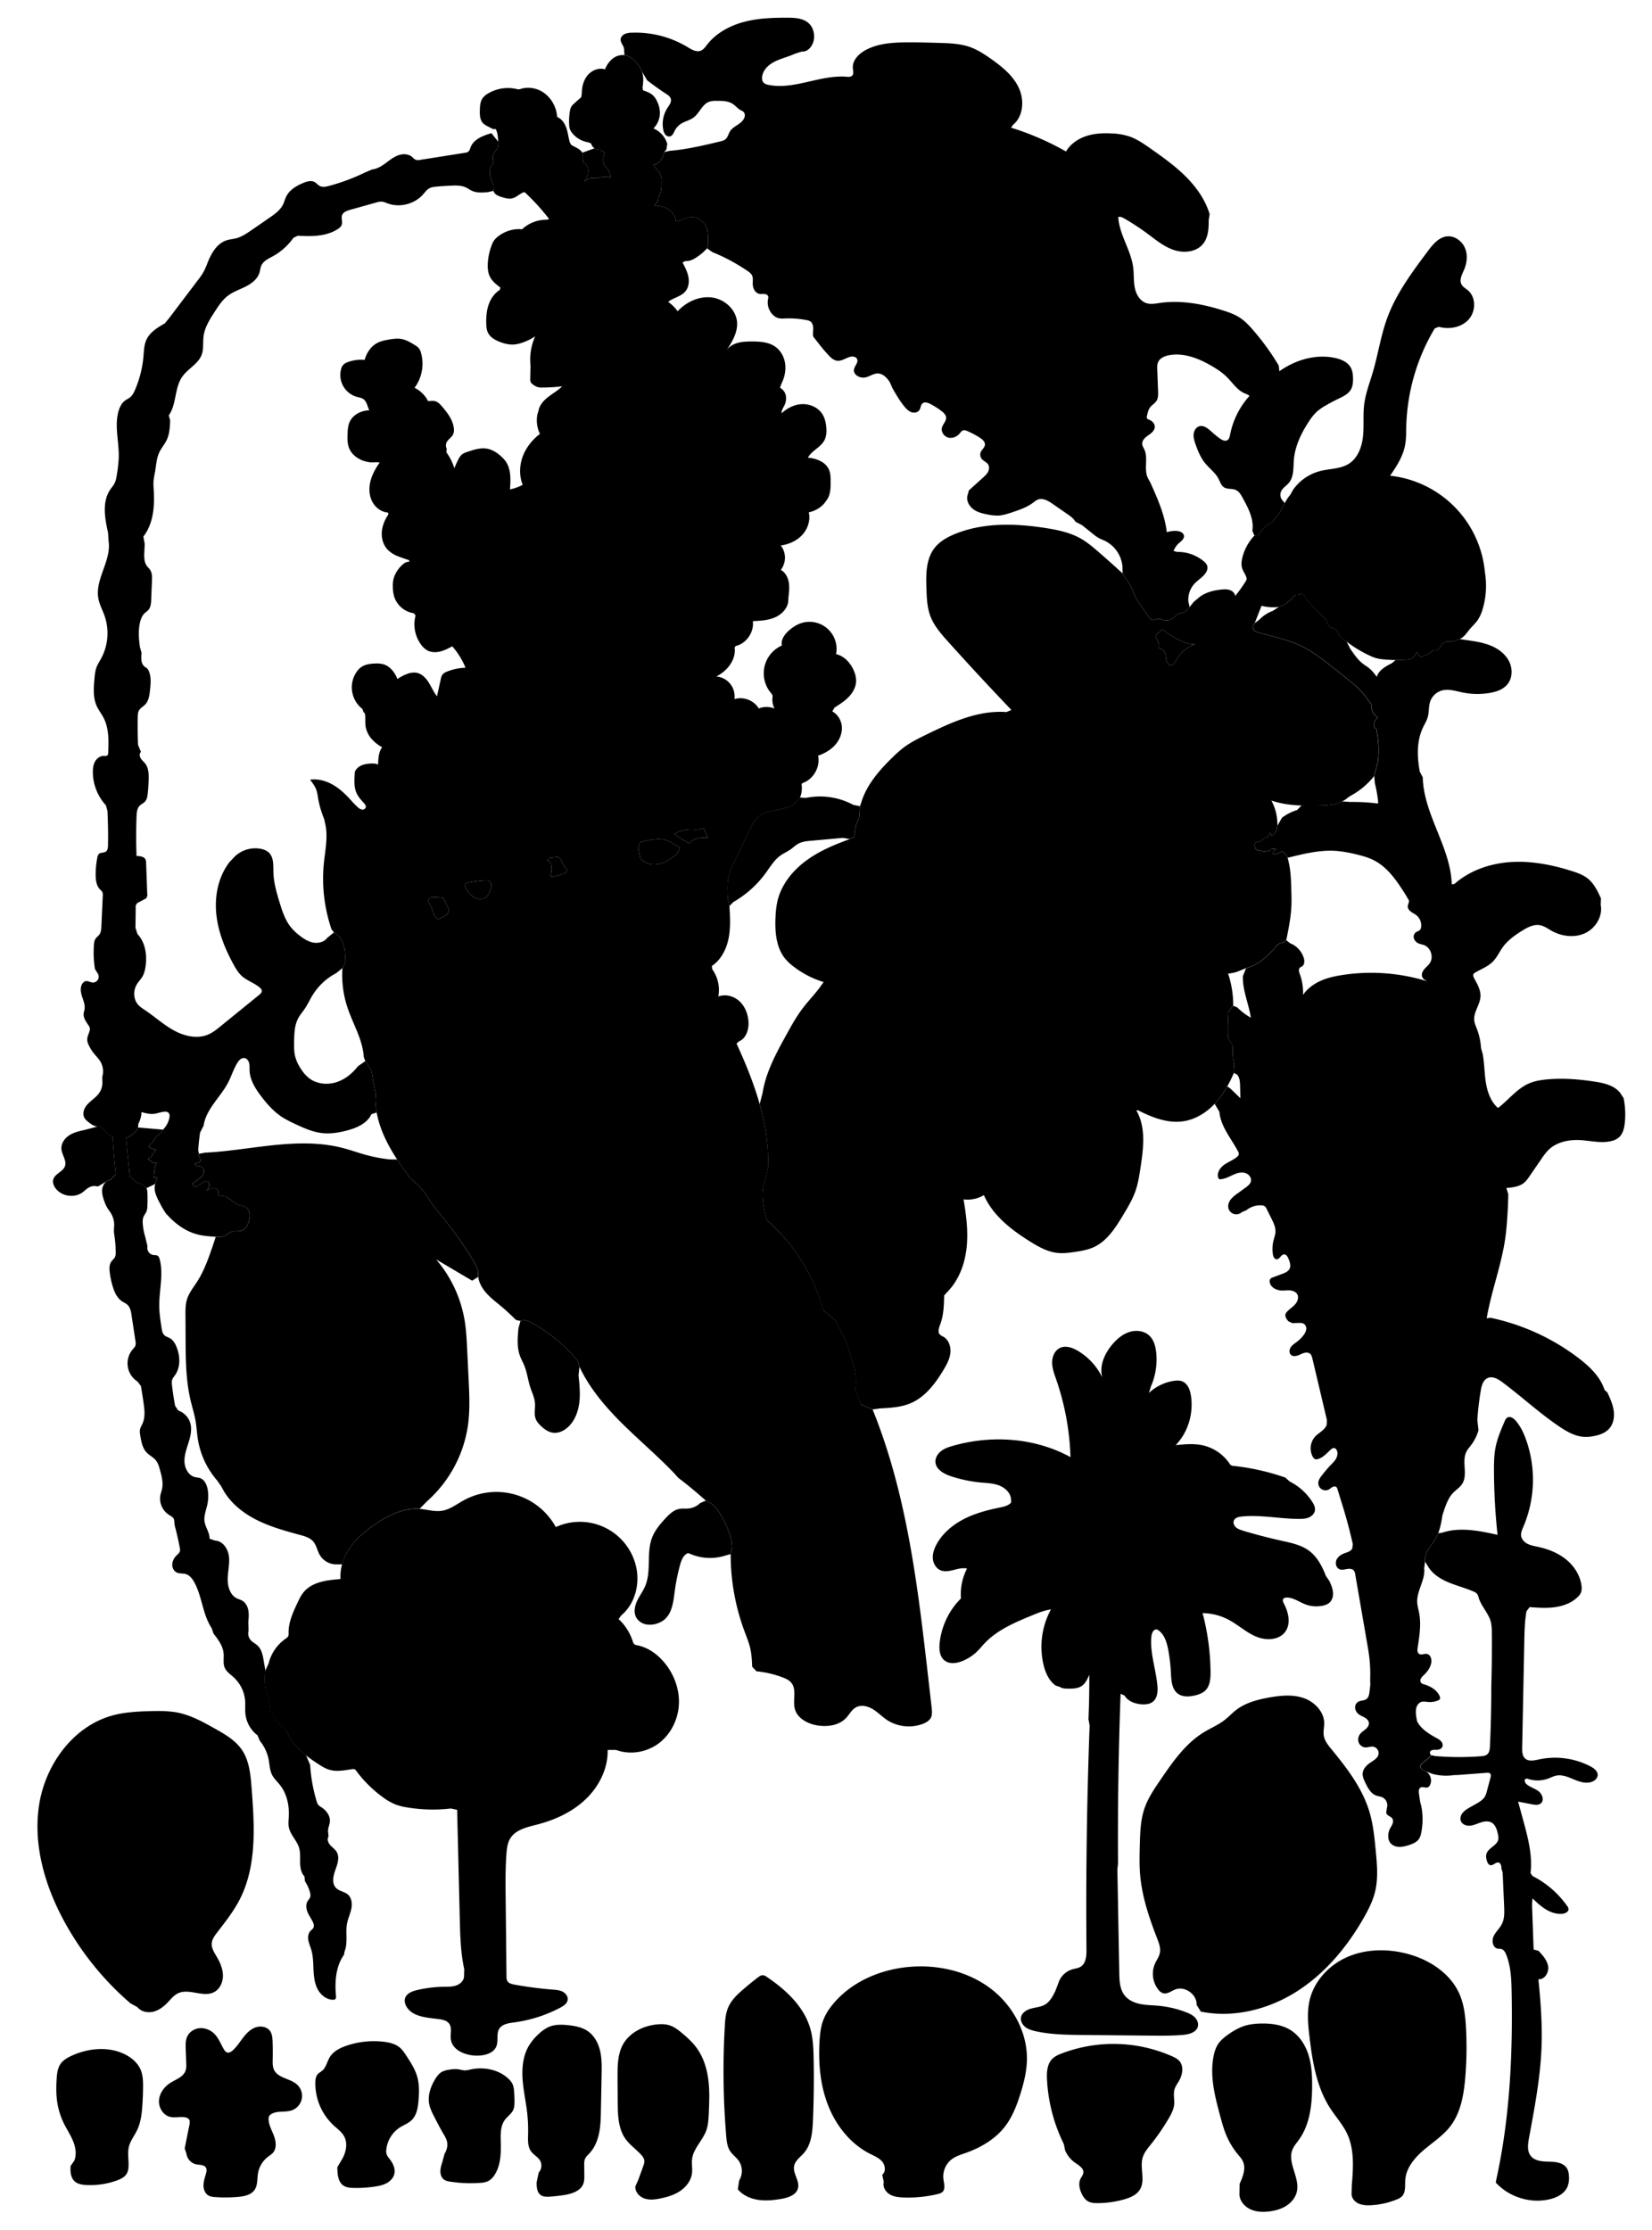 
<svg xmlns="http://www.w3.org/2000/svg" viewBox="0 0 1990 2686" id="illustration" preserveAspectRatio="xMidYMid meet">
    <title>Palmaceæ</title>
    <path data-name="1" data-official="Chamærops humilis" data-plain="Dwarf Palm" data-loc="South Europe" d="M799.73,2001.65c11.85,13.87,18.8,32.08,18.09,50.3s-9.36,36.21-23.84,47.3-34.67,14.69-51.75,8.31l-10.26,0c.54,22.23-10.26,43.83-26.32,59.21s-36.93,25-58.46,30.59c-12.19,3.17-26.15,6.11-32.64,16.91-3.2,5.32-3.95,11.72-4.44,17.92-1.37,17.56-1.18,35.21-1,52.83q.52,47.49,1,95c0,2.09.08,4.31,1.19,6.07,1.65,2.6,5,3.41,8,4a452.7,452.7,0,0,0,46.42,6.09c4.13.33,8.4.63,12.08,2.53s6.65,5.86,6,9.95c-.67,4.38-4.91,7.18-8.83,9.25a166.65,166.65,0,0,1-55.64,17.79c-6.67.89-14.37,1.94-17.94,7.66-3.76,6-.85,14.2-3.36,20.86-3.28,8.7-14.2,11.53-23.5,11.49-13.57,0-29.77-6.36-31.47-19.83-.8-6.33,1.76-13.52-2-18.68-2.66-3.68-7.56-4.82-12.05-5.42-14.2-1.9-31.08-2.4-38.91-14.39-2.14-3.27-3.31-7.42-2.05-11.12,1.92-5.66,8.44-8.12,14.25-9.5a149.24,149.24,0,0,1,32.32-4c5-.07,10.06.09,14.76-1.51s9-5.42,9.57-10.36l.28-9.24c-4.38-20-4.89-40.65-5.39-61.13l-3.18-130.83-7.42-1.62a188.94,188.94,0,0,1-52.83-1.31,72.76,72.76,0,0,1-13.13-3.22,68.15,68.15,0,0,1-16.45-9.33,147.26,147.26,0,0,1-31.65-31.45,5.58,5.58,0,0,0-2.17-2,5.39,5.39,0,0,0-2.71-.09c-9,1.3-18.32,3.32-27.09.86-5-1.39-9.41-4.14-13.73-6.94-15.28-9.89-30.51-21.68-37.59-38.46l-4.94-5.58c-5-3-8.24-8.19-11.29-13.17a32.33,32.33,0,0,1-4.1-8.39c-.74-2.76-.74-5.66-1.25-8.47a78.69,78.69,0,0,0-2.8-9.45,61.82,61.82,0,0,1-2-28.75l4.07-9.06a51.38,51.38,0,0,1,20.31-29.58c1.38-1,2.91-2,3.48-3.56a8.72,8.72,0,0,0,.26-3.1c-.36-12.56,5-24.47,10.33-35.86,2.28-4.93,4.61-9.92,8.12-14,9.3-10.93,24.84-13.79,39.15-15l5-.49c-1-14,4.19-27.89,12.44-39.19s19.36-20.24,31.05-27.93c15.45-10.18,33.21-18.68,51.67-17.33,9,.66,18.05,3.68,27,2.27,9.61-1.51,17.62-7.85,26.14-12.54a81.74,81.74,0,0,1,111,32.18,69.51,69.51,0,0,1,96.91,48.55c4.47,20.76-1.76,44.26-18.09,57.85l-3.23,4.38a62.24,62.24,0,0,1,17,26.55c.46,1.44.94,3,2.16,3.91a7.57,7.57,0,0,0,3,1.06C780.14,1983.88,791.3,1991.8,799.73,2001.65Zm321.7,66.88c-1.82,3.78-5.76,6-9.68,7.57a48.27,48.27,0,0,1-43.64-4.89c-5.86-4-10.81-9.2-16.87-12.85s-14-5.52-20.15-2.11c-5.18,2.85-7.93,8.6-12,12.89-8.32,8.75-21.72,10.75-33.66,9s-25-8.38-28-20.19c-2.71-10.39,2.58-23-4.22-31.31-2.62-3.2-6.56-5-10.43-6.45a121.58,121.58,0,0,0-31.53-7.35l-5.15-5.45c-.35-7.51-.7-15.08-2.39-22.41-1.57-6.81-4.26-13.3-6.7-19.85a265.51,265.51,0,0,1-16.85-93.42l1.87-8.46c-.31-10.93-4.81-21.28-9.66-31.08a80.56,80.56,0,0,0-8.76-14.65,31.58,31.58,0,0,0-13.39-10.28l-5.71-5q-13.37-11.74-27.55-22.48l-4.69-5.28c-19.9-20.85-42-39.47-62.48-59.76S710.22,1672.14,698,1646l-2-7.06a190.28,190.28,0,0,0-57.61-46.89,16.27,16.27,0,0,0-4.1-1.69c-2.42-.51-4.93,0-7.34.6l-5.48-1.31c-5.57-5.6-11.33-11-17.38-16.1s-12.22-9.66-17.48-15.38-9.53-12.66-10.54-20.36l-.27-7.52c-2.48-7-6.39-13.51-10.41-19.82A485,485,0,0,0,531,1463.18c-3.88-4.71-7.86-9.36-11.3-14.4-2.8-4.12-5.23-8.5-8.2-12.5-4.87-6.54-11.07-11.94-17.22-17.29l-4.08-5.35c-9.63-13.49-19-27.3-26.05-42.29s-11.9-31.28-12-47.86l.56-5.86c-1.59-7.32-3.18-14.66-4.25-22.08a29.15,29.15,0,0,0-1.2-5.8c-1.56-4.35-5.25-7.61-7.18-11.81l-1.84-4.63c-1.21-21.16-13.1-40-19.75-60.13a124.19,124.19,0,0,1-6-47.27l3.09-5.33c.25-7,.48-14.2-1.25-21s-5.72-13.42-12-16.63l-2.93-3.57a188.78,188.78,0,0,1-9.24-80c1.64-16.21,5.36-32.78,1.27-48.54l-.91-4.39A118.26,118.26,0,0,1,383,960.31a55.15,55.15,0,0,0-1.74-8.38c-1.58-4.78-4.69-8.87-7.75-12.87,9.36-1.36,19,1.27,27.24,5.93s15.21,11.27,21.58,18.27a99.65,99.65,0,0,0,8.83,9.08A10,10,0,0,0,436,975c1.86.26,4-.67,4.55-2.47.63-2.08-1-4.1-2.48-5.69-3.52-3.77-6.95-7.76-8.91-12.52-2.67-6.5-2.35-13.79-2-20.8l.25-3.88c1.54-3.89,5.08-6.73,9-8.24a34.93,34.93,0,0,1,12.33-1.84c2.32,0,4.77.1,6.71,1.37.22-7.3.59-15.09,4.87-21a46.27,46.27,0,0,1-12.87-10.22,30.16,30.16,0,0,1-7-14.71c-.74-4.72-.14-9.55-.68-14.29-.12-1.1-.52-2.43-1.61-2.64l-1.68-4.3a32.91,32.91,0,0,1-7.29-44,23,23,0,0,1,5.47-6c4.86-3.6,11.19-4.48,17.23-4.67a32,32,0,0,1,10.05.94c8.1,2.41,13.71,9.93,16.86,17.78a46.42,46.42,0,0,1,11.62-6.16,22.4,22.4,0,0,1,10.89-1.52c6.46,1,11.49,6.15,15,11.67s6,11.69,10.07,16.77L531,817.75a13.29,13.29,0,0,1,1.95-5.23,12.13,12.13,0,0,1,5.33-3.57,62.54,62.54,0,0,1,22.5-4.73,91.48,91.48,0,0,0-16-25.84c-4.65,2.48-9.37,5-14.48,6.24s-10.75,1.22-15.42-1.24a23.4,23.4,0,0,1-7.59-6.9,41.4,41.4,0,0,1-6.68-35.23l-2.2-2.7a29.4,29.4,0,0,1-23.64-20.16,44.2,44.2,0,0,1-1.58-11.51,41.1,41.1,0,0,1,.24-6.47c1-7.37,5-14.08,10.31-19.33,2.51-2.5,5.72-4.84,9.23-4.44v-1.83c-4.61-1.74-9.36-3.11-13.91-5a34.65,34.65,0,0,1-12.3-8c-5.15-5.57-7.36-13.49-6.83-21.06s3.6-14.8,7.84-21.1l-.25-2.32c-8.29-.5-15.74-6.3-19.4-13.76s-3.85-16.29-1.78-24.34,6.25-15.4,11-22.19a25.61,25.61,0,0,0-6.66-.21l-4.48,0c-10.78-1.12-21.7-7.11-25.68-17.18-2.16-5.47-2.11-11.54-1.85-17.42.2-4.73.54-9.56,2.44-13.89,3.9-8.92,14-14,23.72-14.17-2.29-4.77-3-10.83-7.4-13.72-2.13-1.38-4.75-1.73-7.2-2.39a27.34,27.34,0,0,1-19.37-33.34,12.43,12.43,0,0,1,2.52-5.23,13.61,13.61,0,0,1,5.42-3.3,44.84,44.84,0,0,1,20.39-2.72c2.36-8.14,7.22-15.89,14.61-20.05,4.48-2.52,9.61-3.6,14.67-4.46s10.35-1.57,15.44-.61c5.69,1.08,10.77,4.15,15.7,7.17a18.59,18.59,0,0,1,4.81,3.7,15.74,15.74,0,0,1,2.75,5.83,48.7,48.7,0,0,1-7.78,42,36.54,36.54,0,0,1,14.76,13.32l1.39,2.61c2.8.16,5.66-.56,8.39.08,3.42.8,6,3.56,8.28,6.22,6.6,7.62,13.12,16.07,14.43,26.06a13.65,13.65,0,0,1-.94,8c-1.83,3.63-5.91,5.72-7.67,9.38a8.89,8.89,0,0,0,.08,7.75l-.44,4.22A64.28,64.28,0,0,1,547.31,564a104.09,104.09,0,0,1,4.89-10.82,18.28,18.28,0,0,1,4.25-5.86,19.86,19.86,0,0,1,6.3-3c8.4-2.89,17.42-5.81,26-3.54a34.77,34.77,0,0,1,12.05,6.46,38.52,38.52,0,0,1,8.5,8.6c6.48,9.56,5.87,22.07,5,33.59a56.59,56.59,0,0,0,15.33-5.52c-4.3-10.77-4-23.12,0-34s11.54-20.3,20.76-27.32a37.93,37.93,0,0,1-3-23.71l1.31-4.2c1.17-6.89,6.28-12.45,11.81-16.72s11.74-7.72,16.65-12.7a201.44,201.44,0,0,1-23.93,1.45,14.58,14.58,0,0,1-10.21-2.93,9.23,9.23,0,0,1-3.7-3.49,9.43,9.43,0,0,1-.57-4.26q.15-7.54.29-15.08l-.24-4.49a67.41,67.41,0,0,1,5.87-31.37,67.8,67.8,0,0,1-16,7.77A37.63,37.63,0,0,1,617.27,415a40.33,40.33,0,0,1-13.74-2.72c-6.31-2.23-12.79-5.6-15.73-11.61-1.75-3.56-2-7.65-2.09-11.62-.12-7.52.47-15.15,2.95-22.26s7-13.68,13.4-17.6l.65-2.89c-4.77-3.65-9.68-7.47-12.43-12.81-2.44-4.73-2.94-10.23-2.72-15.55a72.85,72.85,0,0,1,4.6-22.29A26.52,26.52,0,0,1,595,289.8a23.71,23.71,0,0,1,5.54-5.5c8-6,18.29-9.24,28.27-8.11A43,43,0,0,1,659,264.62l2.45-.88a260.46,260.46,0,0,0-28.76-31.63,2.3,2.3,0,0,0-1-.63,2.17,2.17,0,0,0-1.22.21c-4.87,2-8.76,6.23-13.91,7.29-3.91.81-7.93-.37-11.76-1.53a27.2,27.2,0,0,1-6.24-2.49,9.06,9.06,0,0,1-4.2-5.06l.3-6.42c-2-4.5-4-9.1-4.49-14s.83-10.23,4.56-13.45a12.57,12.57,0,0,1,.82-12.53,51,51,0,0,0,3.32-4.46c1.37-2.55,1.31-5.6,1.19-8.49-.2-5.17-.5-10.53-2.88-15.12l-3.11.13-6.57-3.4a21.21,21.21,0,0,1-5.43-3.55c-4-4-4.21-10.34-4.05-16,.15-5,.47-10.29,3.34-14.39a20.83,20.83,0,0,1,6.4-5.54A46.75,46.75,0,0,1,622,107.14a10.56,10.56,0,0,0,3.24.44,11.29,11.29,0,0,0,2.29-.57c9.39-2.89,20-.75,28,5a39.18,39.18,0,0,1,15.08,24.48l.66,4.47c5.52,2.18,9.07,7.7,11,13.33s2.47,11.63,4.17,17.32l1.77,3,5.25,2.79c3.07,1.63,6.32,3.42,8,6.47,1.9,3.43,1.39,7.62.83,11.49l.4.64a10,10,0,0,1,5.92,7.53,15.37,15.37,0,0,1-1.75,9.68,47,47,0,0,0-2.91,5.58A14.38,14.38,0,0,1,716,214.56a14.66,14.66,0,0,0,2.18.23,10.44,10.44,0,0,0,2.89-.66c4.51-1.44,9.64-2.17,13.81.07l.31-.38c-.2-2.81-.45-5.73-1.88-8.16-1.15-2-3-3.42-4.29-5.26-3.42-4.77-2.93-11.48-.33-16.74L723,180.71a10.8,10.8,0,0,1-11-8l-3.84-1.41a30.78,30.78,0,0,1-18.87-11,16.22,16.22,0,0,1-2.75-4.63,19.8,19.8,0,0,1-.93-5.68,75.05,75.05,0,0,1,.86-15.92,16,16,0,0,1,1.47-5.1,16.75,16.75,0,0,1,3.37-4c2.85-2.7,5.83-5.26,8.81-7.82l.71-4.24c0-7.88,1.89-16.05,6.9-22.13s13.55-9.61,21.08-7.26a30.41,30.41,0,0,1,8.84-12.64,19.58,19.58,0,0,1,14.5-4.48c6.94.89,12.56,6.09,16.67,11.75a33.21,33.21,0,0,1,4.46,8c2.22,6.12,1.71,12.87.7,19.3l.56,3.35c4.46,1.5,9.08,3.11,12.42,6.42a23.1,23.1,0,0,1,4.15,6,33.43,33.43,0,0,1,3.82,13.86,26.77,26.77,0,0,1-7.78,19.59,29.16,29.16,0,0,1,16.66,18.7l-.88,5.21c.38,1.78-1.75,3-2.71,4.5a10.38,10.38,0,0,0-1,3.36A16.26,16.26,0,0,1,787,198.63a71.76,71.76,0,0,0,6.9,8.46l1.49,3c1.84,4.36,1.63,9.27,1.38,14-.23,4.51-.62,9.42-3.66,12.76l-.84,5.44a48.55,48.55,0,0,1-4.27,5.43,29,29,0,0,1,17.23,4.34c5,3.34,8.69,8.91,9,14.92l9.18-3.23c4.6-1.61,9.54-3.24,14.24-2a18.93,18.93,0,0,1,6.5,3.47,22.1,22.1,0,0,1,5.4,5.6c3.05,4.81,3.18,10.86,3.21,16.56l0,7-.95,4.65a63.88,63.88,0,0,1-14.51,11.95,21.66,21.66,0,0,1-7.32,3.09c-2,.36-4.15.26-6.08.95l-1.6,1.35c2.86,5.44,5.75,11,6.92,17s.37,12.73-3.53,17.47c-5.2,6.31-14.34,7.66-20.82,12.64a52.19,52.19,0,0,1,11.43,11.36c10.5-11.28,26-18.56,41.33-16.55s29.28,14.71,30.26,30.1c.79,12.53-6.41,24-13.33,34.49,2.89-4.92,8.09-8.15,13.56-9.77s11.25-1.8,17-1.83c10-.05,20.67.53,28.84,6.32,6.77,4.8,10.93,12.8,11.9,21s-1,16.66-4.79,24.06l-1.46,4.39a13.43,13.43,0,0,1,7,9.42,18.89,18.89,0,0,1-1.74,11.83c-1.47,3.06-3.67,6.09-3.34,9.47,6.85-6.48,15.9-10.92,25.33-11.07s19.1,4.37,24,12.42c2.76,4.52,3.94,9.85,4.44,15.12.53,5.48.31,11.25-2.27,16.1-4.53,8.53-15.24,12.35-19.82,20.85,10.12.86,21.12,5,25.27,14.26,2.12,4.71,2.13,10.06,2.1,15.22,0,7.58-.27,15.76-4.87,21.78l-2.81,3.86A34,34,0,0,1,974.28,617c2.22,9.57-1.23,20-7.87,27.19S950.28,655.6,940.56,657a24,24,0,0,1,0,29.34c5.29,2.88,8.44,8.73,9.54,14.65s.4,12-.29,18l-.44,6.45c-1.5,8.58-8.75,15.25-16.82,18.52s-17,3.7-25.67,4.11c1.58,12.61-6.88,25.75-19,29.51a3.17,3.17,0,0,0-2.76,4.24c.78,14-9.73,26.63-22.27,32.9A24,24,0,0,1,884.68,842c10.78-3.46,23.63,1.48,29.33,11.26a24.78,24.78,0,0,1,18.91.09,24.22,24.22,0,0,1-2.43-12.75,8.61,8.61,0,0,0-.08-3.36,8,8,0,0,0-1.75-2.66,36.66,36.66,0,0,1,13.22-57.18c-1.61-7.37,3.9-14.35,9.74-19.14a45.82,45.82,0,0,1,10-6.44,32.62,32.62,0,0,1,45.5,36c10,2.25,17.67,10.82,21.58,20.32a30.22,30.22,0,0,1,2.57,12.25c-.21,7.11-3.92,13.75-8.84,18.89s-11,9-17,12.78l-2.88,4.74c7,3.63,11.36,11.54,11.6,19.46s-3.28,15.68-8.67,21.49-12.52,9.78-20,12.37c2.8,13.24-5.25,27.93-17.92,32.69a3.1,3.1,0,0,0-1.59,1,3.15,3.15,0,0,0-.22,2.11,28.53,28.53,0,0,1-2.12,14.66l-4.85,5.06c-2.64,5.08-8.94,6.81-14.54,8l-11.95,2.6c-6.42,1.39-13.08,2.9-18.21,7-4.84,3.86-7.76,9.57-10.47,15.13s-5.25,10.89-7.84,16.35l-11.61,24.47c-2.37,5-4.75,10-6.14,15.35-2.44,9.34-1.76,19.17-1.06,28.79l1.73,8c.76,13.12,1.52,26.41-1.13,39.28s-9.12,25.48-20.06,32.75l.44,3.89a43,43,0,0,1,7.36,32.89c8.42-3.25,18.43-.62,25.14,5.41s10.32,15,11.12,24c.86,9.69-2.47,21-11.46,24.69l-2.87,2.59c21.72,47.18,40.05,97.7,38,149.6l-1.88,7.93c-.79,4.68-2.52,9.15-3.53,13.79-2.83,13,.2,26.58,3.21,39.59l1.09,2.23a220.6,220.6,0,0,1,67.78,108.08l5.67,4.72,9.3,8,3.52,7.59a129.68,129.68,0,0,1,12.23,27.12l2.31,9.05a79,79,0,0,1,6.33,30l-.82,8.28c1.09,6.45,5.16,12.09,6.38,18.52l14.37,6.28c41.71,103,54.68,215.09,67.26,325.54q2,17.16,3.91,34.32C1122.68,2061.09,1123.07,2065.11,1121.43,2068.53ZM540.87,1095.75l-6.23-13a2.78,2.78,0,0,0-.8-1.13,2.59,2.59,0,0,0-1.19-.36,63.07,63.07,0,0,0-14.53-.33l-2.67,3.63c.49,2.18,2,4,3.09,5.88,2.62,4.63,3.06,10.43,6.52,14.46l2.74,2a20.87,20.87,0,0,0,6.28-2.78l5-2.93Zm50.92-31.44-.15-.68c-1.53-.79-2.3-2.73-3.94-3.26a5.23,5.23,0,0,0-1.77-.15,121.24,121.24,0,0,0-24.78,3.51l-1.57,3.31a49.77,49.77,0,0,0,6.68,9.68,18.63,18.63,0,0,0,10,5.84,11.57,11.57,0,0,0,10.72-3.43,17.33,17.33,0,0,0,2.5-4.31C591,1071.5,592.3,1067.91,591.79,1064.31ZM682,1046.48a60.5,60.5,0,0,1-5.65-9.56c-.89-1.87-1.91-4-3.89-4.6a6.68,6.68,0,0,0-2.4-.13,69.52,69.52,0,0,0-8.13,1l-2.64,3.33a5.24,5.24,0,0,1,3.67,2.65,11.28,11.28,0,0,1,1.3,4.46,27.51,27.51,0,0,1-1.13,11.54l1.33.86a58.87,58.87,0,0,0,15.93-4.47l2.69-2.09C683.38,1048.44,682.66,1047.38,682,1046.48Zm137.07-25.57-7.77-4.74a48.39,48.39,0,0,0-5.91-3.23c-8.52-3.68-18.29-2.18-27.39-.41l-5.57,1.48a9.52,9.52,0,0,0-3.33,7.91,17.66,17.66,0,0,0,.35,2.16c.64,3.26,1.29,6.53,1.94,9.79l4.06,3.52c6,4.43,14.32,4.67,21.41,2.34s13.2-6.9,19-11.59Zm33.73-11.68-5.13-11.73a30.37,30.37,0,0,1-9.49,1.63c-2.05,0-4.1-.16-6.16-.14-4.82,0-9.56,1.19-14.25,2.35l-5.55,2.93q8.71,6.24,18,11.64a17.68,17.68,0,0,1,10.3-6.32A36.41,36.41,0,0,1,852.81,1009.23Z"></path>
    <path data-name="1a" data-official="" data-plain="Stamen Flower" data-loc="" d="M89.53,2602.07c2.93-7.38,1.56-15.84-1.41-23.21s-7.44-14-11-21.15a89,89,0,0,1-8-24.85c-1.63-10-1.55-20.14-.81-30.22.43-5.77,1.16-11.79,4.36-16.61s8.43-7.81,13.67-10.21c19.81-9.06,43.59-11.44,63.27-2.09,8.65,4.11,16.52,10.7,20.07,19.59,2.54,6.37,2.71,13.41,2.65,20.27q-.09,11-.84,21.93c-.69,10.14-1.86,20.48-6.21,29.66-3.22,6.8-8.15,12.88-10,20.19-1.93,7.81,0,16-.48,24.06a18.65,18.65,0,0,1-2.1,8.36c-2.47,4.26-7.26,6.57-11.88,8.25a93.81,93.81,0,0,1-37.2,5.45c-4.83-.28-10-1.08-13.58-4.31-5-4.43-5.47-11.92-5-18.54Z"></path>
    <path data-name="1b" data-official="" data-plain="Stamens" data-loc="" d="M222.47,2587.49l5.67-28.24c.5-2.48.89-5.38-.8-7.26a6.56,6.56,0,0,0-3.54-1.79c-6.2-1.42-12.82.79-19-.76-8.47-2.12-14-11.42-13.26-20.13s6.56-16.42,14-21c6.52-4.07,14.92-6.79,17.77-13.93,1.26-3.16,1.16-6.68,1-10.08l-.6-16.58c-.18-5-.33-10.28,1.75-14.87,2.72-6,9.14-9.94,15.71-10.28a23,23,0,0,1,17.61,7.49c4.73,5,7.24,11.73,10.71,17.72,1,1.75,2.29,3.59,4.24,4.13,2.44.67,4.89-.92,6.75-2.62,4.83-4.4,8.35-10,12.33-15.18s8.73-10.12,14.86-12.34,13.94-1,17.69,4.36c2.49,3.55,2.81,8.15,3,12.49q.39,10.68.14,21.36c-.11,4.45-.25,9.12,1.73,13.1,5,10,19.61,10,27.78,17.65a18.43,18.43,0,0,1-6.35,30.8c-7.92,2.84-17.37.18-24.63,4.42a7.18,7.18,0,0,0-2.78,2.6,7.88,7.88,0,0,0-.7,4.3c.44,7,4.15,13.22,6.56,19.77s3.32,14.58-1.18,19.91c-1.78,2.11-4.22,3.54-6.41,5.24a31.75,31.75,0,0,0-11.74,19.6c-1.13,6.72-.2,14.17-4,19.84-4.22,6.32-12.65,8-20.21,8.65a174.41,174.41,0,0,1-27.14.22c-2.92-.2-6-.51-8.46-2-4.11-2.45-5.91-7.6-5.83-12.38s1.71-9.37,3-14c.63-2.28,1.15-4.83,0-6.92-2-3.81-7.49-3.31-11.73-4.14a15.2,15.2,0,0,1-11.84-13Z"></path>
    <path data-name="1c" data-official="" data-plain="Fertile Flower" data-loc="" d="M412.54,2599.65c4.45-8.2,6.43-18.56,2-26.76-2.9-5.34-8.06-9-12.55-13.09A69,69,0,0,1,379.86,2508c.08-3.59.57-7.46,3-10.1,1.46-1.59,3.47-2.55,5.13-3.93,4.93-4.13,6-11.21,9.41-16.67,4.27-6.87,12-10.78,19.64-13.42a101.81,101.81,0,0,1,45.29-4.86c7,.84,14.16,2.55,19.48,7.14,3,2.62,5.29,6,7.49,9.4,5.53,8.45,11.15,17.1,13.65,26.89,2.15,8.39,1.9,17.19,1.31,25.84-.61,9.11-2,19-8.6,25.31-4,3.74-9.26,5.64-13.86,8.55a36.33,36.33,0,0,0-16.44,26.63,13.81,13.81,0,0,0,.33,5.51c.7,2.26,2.3,4.1,3.74,6,3.92,5.1,7.06,11.54,5.62,17.81-1.11,4.82-4.83,8.74-9.17,11.12s-9.29,3.41-14.18,4.16a146.55,146.55,0,0,1-26,1.65c-4-.11-8.14-.43-11.52-2.53-7.08-4.38-7.82-14.19-7.78-22.51Z"></path>
    <path data-name="1d" data-official="" data-plain="Ovaries" data-loc="" d="M535.48,2594c2.87-4.61,4.22-10.36,2.78-15.61a34.84,34.84,0,0,0-4-8.26c-3.93-6.68-7.47-13.58-11-20.48-2.58-5-5.19-10.15-6.25-15.71-1.92-10.17,1.63-20.69,7-29.58,2.17-3.62,4.77-7.18,8.46-9.2a26.06,26.06,0,0,1,8.56-2.48,36.68,36.68,0,0,1,11.91-.42,50.65,50.65,0,0,0,6.64,1.23,27.79,27.79,0,0,0,7-1.07c16-3.55,34.11-.13,46,11.24a21,21,0,0,1,5,6.65,25.29,25.29,0,0,1,1.63,7.91c.38,4.33.57,8.68.55,13,0,3.38-.17,6.86-1.57,9.94-2.18,4.78-7,7.79-10.07,12-5.33,7.25-5.15,17-4.91,26,.37,14,.08,28.94-7.7,40.58a20.15,20.15,0,0,1-7.74,7.24,25.65,25.65,0,0,1-9.11,1.93,158,158,0,0,1-36.8-1.52,16.64,16.64,0,0,1-6.58-2.07c-3.17-2.06-4.69-6-4.78-9.78s1-7.46,2.15-11.07Z"></path>
    <path data-name="1e" data-official="" data-plain="Fruit" data-loc="" d="M648.91,2616.49a12.31,12.31,0,0,0,1.91-13.9c-2.54-4.76-7.94-7.28-11.11-11.65-4.16-5.74-3.75-13.46-3.57-20.54a187.56,187.56,0,0,0-1.1-25.74c-1.55-13.66-4.65-27.14-5.55-40.86s.58-28.07,7.56-39.92a63.55,63.55,0,0,1,12.2-14.53,43,43,0,0,1,12.36-8.41c7.32-3,15.54-2.72,23.41-1.85s16.2,2.45,22.87,7c8,5.42,12.83,14.56,15,23.95s2,19.16,1.82,28.81l-.85,43c-.18,9.12-.37,18.31-2.21,27.24s-5.44,17.71-11.68,24.37c-2,2.14-4.32,4.14-5.39,6.86a17.8,17.8,0,0,0-.81,6.71l.11,12.78c0,3.32.05,6.73-1.06,9.87-3.21,9.13-14.17,12.54-23.73,14q-8.21,1.26-16.47,1.85c-3.93.28-8.21.35-11.38-2-4.48-3.28-4.84-9.7-4.79-15.24Z"></path>
    <path data-name="1f" data-official="" data-plain="Section" data-loc="" d="M768.89,2625.26l5.92-16.29c.85-2.35,1.72-4.83,1.32-7.3s-2-4.59-3.7-6.46c-6-6.62-13.62-11.76-18.84-19-9-12.52-9.44-29.06-9.53-44.48l-.17-30c-.07-13.67,0-28.06,6.79-39.93,7.89-13.85,23.77-21.71,39.6-23.59,5.55-.66,11.29-.67,16.59,1.11,5.47,1.83,10.15,5.43,14.59,9.13,6.77,5.63,13.31,11.67,18.39,18.88,7.76,11,11.77,24.34,13.45,37.72s1.13,26.92.5,40.39c-.32,7-.69,14.11-3.11,20.68-4.43,12-15.41,21.35-17,34-.73,5.76.61,11.64-.12,17.4-1.08,8.54-6.74,16-13.83,20.93s-15.52,7.47-24,9.23c-6.41,1.33-13.21,2.21-19.41.1s-11.54-8-11-14.56Z"></path>
    <path data-name="2" data-official="Phœnix dactylifera" data-plain="Date Palm" data-loc="Levant" d="M872.33,1832.16c4.85,9.8,9.35,20.15,9.66,31.08l-1.87,8.46-5.35,1.41a60.46,60.46,0,0,1-43.57-1.8,5.32,5.32,0,0,0-2.4-.64,4.2,4.2,0,0,0-2,.81c-4.44,3-6.31,8.52-7.72,13.69a239.14,239.14,0,0,0-6.14,30.09c-1.07,7.71-1.78,15.56-4.43,22.88a28.85,28.85,0,0,1-7.93,12.25,26.36,26.36,0,0,1-8.35,4.65,26.09,26.09,0,0,1-14.41,1.19,17.35,17.35,0,0,1-11.49-8.36c-3.2-6-1.8-13.52,1.08-19.7s7.11-11.68,9.78-18c7.67-18.1,1.28-39.65,8.2-58,3.33-8.86,9.53-16.33,16-23.29,4.8-5.21,10.28-10.51,17.26-11.7,3.44-.58,7-.1,10.46-.4a23.5,23.5,0,0,0,14.22-6.51l6.88-3a31.58,31.58,0,0,1,13.39,10.28A80.56,80.56,0,0,1,872.33,1832.16Zm914-1099.78a47.39,47.39,0,0,1-6.51,14.73c-2.76,3.9-6.36,7.1-9.42,10.76-3.68,4.4-6.88,9.71-12.22,11.81l-6,2.21c-2.45,1.75-5.84.19-8.84.5-3.54.36-6.21,3.33-8.19,6.28-1.25,1.85-2.6,4-4.78,4.43-.84.17-1.71.08-2.55.2a10.42,10.42,0,0,0-4.36,2.11l-5,3.45-1.41.35-2.86,1.06c-1.34.49-3,1-4.1.1a5,5,0,0,1-1.18-1.59,14.54,14.54,0,0,0-2.28-2.95c-2,1.44-2.31,4.39-4.19,6l-2.49,1.87a92.7,92.7,0,0,1-13.31,1.17l-5.49.09c-4.84-.09-9.69-.38-14.51-.84a51.33,51.33,0,0,1-9.06-1.52,48.17,48.17,0,0,1-7-2.7,147.42,147.42,0,0,1-28.51-17.17l-4.05-2.82c-2.48-2.3-5-4.67-6.46-7.72-.85-1.8-1.47-4-3.28-4.83a13.55,13.55,0,0,0-2.77-.61c-2.95-.68-4.94-3.35-6.66-5.84l-.94-4.08-8-7.68a167.47,167.47,0,0,1-12.36-12.78,84.81,84.81,0,0,1-8.17-11.64l-.73.06a14.53,14.53,0,0,1-8.13,1.62l-4.72,4.79a50.74,50.74,0,0,1-9.19,7.49l-6.15,2.28a55.91,55.91,0,0,1-20.81-1.38l-8.2,20.8-2,3a6,6,0,0,0,1.55,6.23,11.21,11.21,0,0,0,4.75,2.13l17.78,4.8c11.52,3.12,23.12,6.26,33.87,11.45a154.58,154.58,0,0,1,23.2,14.44c11.88,8.61,23.26,17.89,34.64,27.16,3.59,2.92,7.19,5.85,10.5,9.1,5.91,5.78,10.83,12.49,15.73,19.16l.35.44a17,17,0,0,0,7.61,15.77l-.24.74a12.23,12.23,0,0,0-4.21,6.67c-.47,2.65.72,5.71,3.2,6.72l-.07,1.35a121.69,121.69,0,0,1,1.74,37.26l-4.58,17.92A93.13,93.13,0,0,1,1627.74,958l-3.48,2.08c-4.83,4.5-11.14,7.16-17.59,8.54s-13.09,1.58-19.69,1.68c-18.7.29-37.77-.15-55.49-6.15a59.85,59.85,0,0,1,7.23,30.36l-.78,4.2c-.57,2.77-2.59,5-4.53,7.05-.43.46-1,1-1.63.75s-.72-1.2-.73-1.94-.49-1.7-1.2-1.49c-.37.11-.57.52-.71.89l-1.3,3.21a2,2,0,0,1-.44.75,2.29,2.29,0,0,1-1.27.42c-2.82.45-5,2.58-7.15,4.51a2.67,2.67,0,0,1-.93.64,3.16,3.16,0,0,1-.87.13,12.72,12.72,0,0,0-3.11.57,4.43,4.43,0,0,0-1.79,1c-1,1-1.06,2.68-.8,4.12a7.17,7.17,0,0,0,1.63,3.69,3.48,3.48,0,0,0,3.71,1,1.92,1.92,0,0,1,.86-.24,1.63,1.63,0,0,1,.71.4c2.32,1.84,5.63,1.56,8.54,1a7.2,7.2,0,0,0,2.65-.87,2.59,2.59,0,0,0,1.27-2.34,17.41,17.41,0,0,0,6.38.64l-3.52,3.4a2,2,0,0,0-.77,1.22,1.37,1.37,0,0,0,.81,1.25,3.36,3.36,0,0,0,1.54.25,13.06,13.06,0,0,0,8.57-3.5l3.45,2.2a4.12,4.12,0,0,1,1.82,2.07c.65,1.2,1.3,2.4,1.94,3.6l1,3.88a103.08,103.08,0,0,1,2.42,14.92c.64,6.58.84,13.19,1,19.8.2,6.31.39,12.63.14,18.93-.57,14-3.36,27.81-6.14,41.55l-4.84,3.36a9.36,9.36,0,0,0-5.63,2.33,20.38,20.38,0,0,0-2.16,2.29,108.64,108.64,0,0,1-16,15.74,55.47,55.47,0,0,1-19.9,10.13l-10.9,4.4a50,50,0,0,1-10.71,2.14,118.61,118.61,0,0,1,6.17,38.6l-3.3,4a6.26,6.26,0,0,1-2.33,3,2.25,2.25,0,0,0-.91.87,1.86,1.86,0,0,0-.07.88,266.16,266.16,0,0,1,.55,30.29l3.22,5a11,11,0,0,1,2.28,6.86c.1,2.46-.21,4.91-.11,7.37.25,6.08,3,12.23,1.27,18.06l.3,4.6c-5.89,13.48-13.12,26.58-23.22,37.28s-23.31,18.92-37.87,21.06c-18.87,2.78-37.69-4.7-54.68-13.39l-1.73.44c11.63,20.21,8.52,45.32,5,68.38-1.44,9.57-2.9,19.19-6.07,28.33-3.55,10.23-9.16,19.6-14.74,28.88-9.21,15.34-19.37,31.56-35.66,39-6.86,3.11-14.37,4.43-21.81,5.57-7.62,1.16-15.37,2.15-23,1.15-11.38-1.49-21.71-7.29-31.46-13.35-22.8-14.16-45.25-31.5-56-56.1a37.91,37.91,0,0,1-24.51,5.1c3.3,19.35,5.82,39.07,3.66,58.58s-9.36,39-23.21,52.92l-3.78,4.29c-.27,11.7-.58,23.66-4.7,34.61-1.57,4.17-3.48,9.44-.32,12.58a16.24,16.24,0,0,0,3.84,2.34c6.61,3.65,9.47,12,8.67,19.55s-4.56,14.37-8.46,20.84c-9.74,16.14-21.73,32.13-39,39.64-11.73,5.1-24.83,5.8-37.61,6.44l-8.8,1.26-14.37-6.28c-1.22-6.43-5.29-12.07-6.38-18.52l.82-8.28a79,79,0,0,0-6.33-30l-2.31-9.05a129.68,129.68,0,0,0-12.23-27.12l-3.52-7.59-9.3-8-5.67-4.72A220.6,220.6,0,0,0,924,1469.85l-1.09-2.23c-3-13-6-26.54-3.21-39.59,1-4.64,2.74-9.11,3.53-13.79l1.88-7.93c1-26-3-51.56-10-76.57l3.49-13.45c3.93-25,16.38-47.83,28.62-70,6.1-11,12.22-22.14,19.87-32.18,7.36-9.67,16.09-18.28,22.87-28.36l2.22-3a113.08,113.08,0,0,1-36.56-18.91,60.9,60.9,0,0,1-9.36-8.72c-11.42-13.61-12.91-32.86-12.07-50.61a106.71,106.71,0,0,1,2.34-19.29c4.53-19.43,17.69-36,33.63-48s34.58-19.83,53.35-26.59l5.83-2.84a43.93,43.93,0,0,1,3.94-19.1,24.59,24.59,0,0,0,1.43-3.49,18.59,18.59,0,0,0,.53-3.94c.22-3.41.43-6.82.65-10.23l1.54-4.4c6.47-21.56,21.94-39.18,38.09-54.86a140.81,140.81,0,0,1,12.91-11.38c8.15-6.17,17.36-10.74,26.54-15.25,30.64-15,63.28-30.11,97.33-27.56l6.06-2.51q-38.77-40.5-76.24-82.22c-8.43-9.39-17-19.11-21.42-30.93-3.92-10.43-4.34-21.8-4.72-32.94-.58-16.83-.71-35.14,9.45-48.57,6.25-8.27,15.68-13.54,25.29-17.43,34.2-13.86,72.66-12.72,109.12-7,14.46,2.28,29.09,5.34,41.85,12.52,7.88,4.45,14.84,10.35,21.68,16.28q14.63,12.69,28.88,25.8l4.11,6.51a57.26,57.26,0,0,1,8.22,14.34,75.36,75.36,0,0,0,3.43,8.37c.7,1.3,1.53,2.54,2.36,3.77q6.67,9.84,13.59,19.51a9,9,0,0,0,3,3c2.18,1.09,4.78.28,7.07-.54l3.94-.17a14,14,0,0,0,16.38-1.9c1.47-1.42,2.66-3.2,4.48-4.14s3.83-.91,5.73-1.45c3.54-1,6.26-3.82,8.52-6.73s4.31-6.08,7.27-8.28l2.37-1.95c7.7-7.13,18.48-9.93,28.93-10.92,3.33-.32,6.77-.46,9.92.66s6,3.78,6.32,7.1a163.18,163.18,0,0,0,12.64-17.6,6.73,6.73,0,0,0,1.11-2.53,5.45,5.45,0,0,0-.31-2.43c-1.15-3.61-3.63-6.67-4.86-10.26-1.58-4.61-.92-9.7.33-14.42a59.61,59.61,0,0,1,14.24-25.5l4.47.73a33.8,33.8,0,0,1,15.46-16,5.81,5.81,0,0,0,1.52-.95,6.59,6.59,0,0,0,.76-1c1.62-2.42,3.7-4.49,5.51-6.77,6.08-7.7,8.89-17.67,15.42-25l3.41-6.1a57.5,57.5,0,0,1,32.65-22.61c11.62-3,24.52-2.38,34.63-8.83,10.79-6.89,15.68-20.25,17-33s-.13-25.65,1.44-38.36c1.66-13.39,6.64-26.11,10.45-39.06,6.29-21.34,9.49-43.59,17.08-64.5,10.85-29.89,30.18-55.82,49.25-81.26,5.89-7.87,12.86-16.39,22.62-17.58,9-1.11,18,5.08,21.75,13.4s2.82,18.18-.76,26.57c-2.44,5.74-6.1,12.21-3.2,17.72,1.68,3.2,5.11,5,7.84,7.32,9.87,8.48,9.52,25.34.83,35s-23.45,12.38-36,8.82l-4.92,2A242.24,242.24,0,0,0,1694,513.21c-.21,8,0,16-1.63,23.88-2.69,13.18-10.21,24.79-17.86,35.84A128.55,128.55,0,0,1,1788.18,684.4l1.26,10.15A98.81,98.81,0,0,1,1786.35,732.38Zm-346.91,43.25a29.37,29.37,0,0,1-11.54-1.56,57.68,57.68,0,0,1-7.47-3.4,112.13,112.13,0,0,1-15.09-8.77,30.92,30.92,0,0,0-5.64-3.69l-2.54,2.9c-1.43.89-2.84,1.83-4.21,2.82l-.93,2.6a73.87,73.87,0,0,1,3.9,9.27,3.21,3.21,0,0,1,.12,2.5,4.83,4.83,0,0,0-.61,1c-.26,1,1.16,1.63,2.2,1.94a9.24,9.24,0,0,1,6.15,6.23c1,3.5,0,7.87,2.68,10.34l2,3.74c2.14-.45,4.39-1,5.93-2.54a13.57,13.57,0,0,0,2.19-3.42,41.37,41.37,0,0,1,22.34-19.4Z"></path>
    <path data-name="2a" data-official="" data-plain="Seed" data-loc="" d="M890.42,2626a21.82,21.82,0,0,0-.71-23.89c-2.91-4-7.17-7-10-11.08-3.67-5.42-4.39-12.26-4.93-18.78a941,941,0,0,1-1.7-131.57c.45-7.91,1-16,4.21-23.25,3.82-8.77,11-15.55,18.29-21.79q8.53-7.35,17.5-14.19c1.73-1.33,3.68-2.7,5.86-2.62a9.53,9.53,0,0,1,4.75,2.05c22.92,15.46,44.67,35.57,52.35,62.13,3.38,11.74,3.83,24.09,4.07,36.3q.72,37.24-.83,74.49c-.57,13.79-1.8,28.68-10.84,39.11-4.35,5-10.53,9.14-11.83,15.64-1.79,9,6.81,17.74,4.69,26.65-2,8.44-12.11,11.73-20.67,13.13-9.17,1.49-18.56,2.47-27.74,1s-18.22-5.51-24.12-12.69Z"></path>
    <path data-name="2b" data-official="" data-plain="Sprouting" data-loc="" d="M1716.64,1880.82c-.77-5.13,1.21-10.3,3.91-14.72s6.13-8.38,8.74-12.85a47.13,47.13,0,0,0,3.21-6.73l4.53-.54c21.43-7.24,44.83-2.4,66.92,2.5a740.64,740.64,0,0,1-4.31-78.08c0-8.9.12-17.86,1.78-26.61,2.1-11.06,6.56-21.51,11-31.86.78-1.82,1.66-3.77,3.38-4.75,3.31-1.9,7.36.82,9.88,3.68,5.8,6.58,9.61,14.68,12.58,22.92a144.45,144.45,0,0,1-3.23,105c-1.5,3.48-3.18,7.13-2.68,10.89.58,4.34,4,7.83,8,9.78s8.32,2.65,12.6,3.57c12.25,2.65,24.24,7.43,33.91,15.4s16.87,19.35,18.26,31.81a16.27,16.27,0,0,1-.6,7.57,15.61,15.61,0,0,1-3.92,5.48c-7.28,7.14-17.34,10.89-27.44,12.31s-20.36.67-30.54-.07l-3.8,5c-2.14,11.82-2.38,23.89-2.63,35.9l-2.58,128.28c-.09,4.67.06,9.95,3.49,13.11,4.28,3.95,11,2.41,16.71,1.16a92.26,92.26,0,0,1,62.16,8.44c4.43,2.34,9.26,6.21,8.54,11.17a8.93,8.93,0,0,1-4.09,5.85c-6.58,4.44-15.47,2.33-22.82-.67s-15-6.83-22.83-5.3c-3.46.67-6.61,2.37-9.92,3.59a36.92,36.92,0,0,1-23.61.55,4.66,4.66,0,0,0-3.35-.25c-2.33,1.09-1,4.71.89,6.39,4.28,3.71,10.12,5.13,14.61,8.58s7.06,10.87,2.74,14.54c-2.85,2.42-7.1,1.85-10.78,1.14l-16.63-3.2,6.13,22.44c5.67,20.77,11.4,42.17,8.84,63.55l2.24,3.49a114.57,114.57,0,0,1,42,36.38,7.57,7.57,0,0,1,1.49,3.12c.46,3.44-3.65,5.66-7.11,6.05-7,.77-14-1.54-20-5.15s-11.14-8.47-16.22-13.29a69.52,69.52,0,0,0-.41,13.61l1.73,47.89,5.9,1.6c5.11,5.44,10.45,11.36,11.57,18.74s-4.29,16.15-11.72,15.5c2.81,27.62,4.85,55.38,3.71,83.12-1.5,36.43-8.46,72.39-15.06,108.25-1.34,7.26-2.44,15.54,2.11,21.35,4.92,6.29,14.08,6.78,22.07,6.94s17.27,1.23,21.51,8c1.84,3,2.36,6.53,2.5,10a28.12,28.12,0,0,1-1.85,12.31c-3.68,8.48-13,13.1-22,15.12-23,5.18-48.51-2.86-64.39-20.3l.84-4.33c16.17-73.72,19.74-149.68,18.31-225.14-.29-15.29-.86-31-6.61-45.12-1.14-2.8-2.79-5.81-5.7-6.62-1.47-.41-3-.19-4.55-.48-5.85-1.13-7.37-9.28-4.93-14.71s7.26-9.48,10-14.8c3.32-6.55,3.07-14.26,2.75-21.6l-1.77-40.59-1.5-4.66c.09-2.91-.58-6.61-3.41-7.29-3.48-.84-6.47,3.89-10,3.12-2-.45-3.2-2.6-3.89-4.58-1-3-1.63-6.36-.6-9.38,2.45-7.1,12.67-9.64,14.13-17a16.12,16.12,0,0,0-.45-6.43c-1.16-5.42-3-11.42-7.84-14-3.89-2.08-8.68-1.36-12.86,0s-8.23,3.41-12.61,3.85-9.42-1.24-11.19-5.28c-1.33-3-.45-6.73,1.48-9.44a24.2,24.2,0,0,1,7.62-6.36c3.87-2.33,7.9-4.38,11.75-6.75,3-1.86,6-4,7.87-7.06a25.83,25.83,0,0,0,2.53-6.81l4.3-16.11c.46-1.7.82-3.75-.41-5-1-1-2.69-1-4.14-.88l-34.07,2.61-5.4.18a64.8,64.8,0,0,1-25.6-1.38l-8-3c-1.35-.73-2.84-1.2-4.15-2a4.92,4.92,0,0,1-2.54-3.63c-.13-2.1,1.67-3.76,3.3-5.07l7.3-5.87c1-.81,2.13-1.87,1.94-3.16l4.85,1.13a344.69,344.69,0,0,0,55.28.27c2.74-.2,5.68-.52,7.77-2.33,2.68-2.32,3-6.28,3.22-9.83q1.63-35.14,1.65-70.33l.11-6.67q.82-30,.5-60.11a52.93,52.93,0,0,0-1.06-12.06c-2.63-10.79-11.61-19.07-14.82-29.7a13.24,13.24,0,0,0-1.85-4.52,10.12,10.12,0,0,0-4-2.69c-9.38-4.2-19.41-6.74-28.94-10.56s-18.85-9.21-24.76-17.61Z"></path>
    <path data-name="3" data-official="Calamus palustris" data-plain="Rattan Palm" data-loc="E. Indies" d="M701.39,183.88c1.9,3.43,1.39,7.62.83,11.49l.4.64a10,10,0,0,1,5.92,7.53,15.37,15.37,0,0,1-1.75,9.68,47,47,0,0,0-2.91,5.58A14.38,14.38,0,0,1,716,214.56a14.66,14.66,0,0,0,2.18.23,10.44,10.44,0,0,0,2.89-.66c4.51-1.44,9.64-2.17,13.81.07l.31-.38c-.2-2.81-.45-5.73-1.88-8.16-1.15-2-3-3.42-4.29-5.26-3.42-4.77-2.93-11.48-.33-16.74L723,180.71a10.87,10.87,0,0,1-6.91-2.05ZM540.87,1095.75l-6.23-13a2.78,2.78,0,0,0-.8-1.13,2.59,2.59,0,0,0-1.19-.36,63.07,63.07,0,0,0-14.53-.33l-2.67,3.63c.49,2.18,2,4,3.09,5.88,2.62,4.63,3.06,10.43,6.52,14.46l2.74,2a20.87,20.87,0,0,0,6.28-2.78l5-2.93Zm50.92-31.44-.15-.68c-1.53-.79-2.3-2.73-3.94-3.26a5.23,5.23,0,0,0-1.77-.15,121.24,121.24,0,0,0-24.78,3.51l-1.57,3.31a49.77,49.77,0,0,0,6.68,9.68,18.63,18.63,0,0,0,10,5.84,11.57,11.57,0,0,0,10.72-3.43,17.33,17.33,0,0,0,2.5-4.31C591,1071.5,592.3,1067.91,591.79,1064.31ZM682,1046.48a60.5,60.5,0,0,1-5.65-9.56c-.89-1.87-1.91-4-3.89-4.6a6.68,6.68,0,0,0-2.4-.13,69.52,69.52,0,0,0-8.13,1l-2.64,3.33a5.24,5.24,0,0,1,3.67,2.65,11.28,11.28,0,0,1,1.3,4.46,27.51,27.51,0,0,1-1.13,11.54l1.33.86a58.87,58.87,0,0,0,15.93-4.47l2.69-2.09C683.38,1048.44,682.66,1047.38,682,1046.48Zm137.07-25.57-7.77-4.74a48.39,48.39,0,0,0-5.91-3.23c-8.52-3.68-18.29-2.18-27.39-.41l-5.57,1.48a9.52,9.52,0,0,0-3.33,7.91,17.66,17.66,0,0,0,.35,2.16c.64,3.26,1.29,6.53,1.94,9.79l4.06,3.52c6,4.43,14.32,4.67,21.41,2.34s13.2-6.9,19-11.59Zm33.73-11.68-5.13-11.73a30.37,30.37,0,0,1-9.49,1.63c-2.05,0-4.1-.16-6.16-.14-4.82,0-9.56,1.19-14.25,2.35l-5.55,2.93q8.71,6.24,18,11.64a17.68,17.68,0,0,1,10.3-6.32A36.41,36.41,0,0,1,852.81,1009.23Zm586.63-233.6a29.37,29.37,0,0,1-11.54-1.56,57.68,57.68,0,0,1-7.47-3.4,112.13,112.13,0,0,1-15.09-8.77,30.92,30.92,0,0,0-5.64-3.69l-2.54,2.9c-1.43.89-2.84,1.83-4.21,2.82l-.93,2.6a73.87,73.87,0,0,1,3.9,9.27,3.21,3.21,0,0,1,.12,2.5,4.83,4.83,0,0,0-.61,1c-.26,1,1.16,1.63,2.2,1.94a9.24,9.24,0,0,1,6.15,6.23c1,3.5,0,7.87,2.68,10.34l2,3.74c2.14-.45,4.39-1,5.93-2.54a13.57,13.57,0,0,0,2.19-3.42,41.37,41.37,0,0,1,22.34-19.4ZM1769,771.26c9.55,1.34,19.17,3,28,6.84s16.9,10.21,21.09,18.89,3.83,19.86-2.33,27.26c-5.19,6.24-13.47,9-21.46,10.32a88.62,88.62,0,0,1-32.51-.61c-8.25-1.7-16.75-4.59-24.87-2.37a21,21,0,0,0-14.08,13.22c-2.06,6.05-1.23,12.75-3,18.9-1.24,4.39-3.72,8.31-5.69,12.43-7.78,16.31-7.16,35.39-3.9,53.16l3.63,6.93c1,44.72,33.6,84.08,34.92,128.8l3.33-.52c18.64-16.48,43.55-24.82,68.39-26.32s49.7,3.46,73.39,11c6.57,2.1,13.22,4.49,18.62,8.79,7.61,6,11.94,15.21,16,24l-.33,7.65c2.73,13.76-6.08,28.3-18.79,34.22s-28.2,4-40.41-2.88c-4.47-2.52-8.74-5.72-13.78-6.68-7.69-1.46-15.26,2.58-21.9,6.74-8.5,5.33-16.89,11.25-22.82,19.34-4.28,5.85-7.2,12.73-12.32,17.86-5.89,5.91-14,8.85-21.21,13.12a5.46,5.46,0,0,0-1.82,1.51c-1.08,1.63-.19,3.8.74,5.52,3.66,6.8,7.85,13.89,7.51,21.61-.45,10.07-8.62,19-7.53,29,.38,3.54,1.91,6.84,3.19,10.16a77.66,77.66,0,0,1,5,23.25l2,7c2.11,11.35,2,23,3.82,34.4s5.9,23,14.6,30.61c12.77-9.68,22.82-23.36,37.55-29.67,6.39-2.74,13.33-3.92,20.25-4.62,19.29-2,38.79-.42,58,2.43,11.45,1.7,23.82,4.42,31.15,13.37l4.36,6.6a97.69,97.69,0,0,1,1.42,29.94c-.68,6.34-2.24,13.08-7,17.32a21.26,21.26,0,0,1-9.27,4.47c-12.07,2.94-24.67-.4-37.07-1.13-13.91-.82-28.87,2.17-38.76,12a69.67,69.67,0,0,0-7.77,9.83L1842,1417.25a37,37,0,0,1-5.72,6.92c-5.8,5-14,5.94-21.7,6.6l2.32,7.64q-.35,17.7-1.78,35.36c-.42,5.13-.9,10.27-1.58,15.38-4.43,33.44-17,65.31-22.68,98.55l4.47-.67a265.07,265.07,0,0,1,106.13,48.54c13.33,10.17,26.19,22.36,31.37,38.31l3.48,3.24c3.21,7,6.46,14.12,7.55,21.74s-.29,16-5.4,21.71c-4.44,5-11.07,7.45-17.61,8.8a47.69,47.69,0,0,1-13.57,1.06c-10.58-.89-20.14-6.45-28.94-12.38-23.93-16.12-45.18-35.88-68.29-53.15-5.31-4-12.15-8-18.16-5.2-5.42,2.51-7.19,9.23-8.17,15.11a355.87,355.87,0,0,0-4.12,35.35l1.4,12.25a52.28,52.28,0,0,1-8.75,17.78c-2,2.67-4.31,5.17-5.81,8.16-5.94,11.85,2.06,27.66-5.1,38.81-2.78,4.34-7.41,7.1-11,10.83-5.36,5.62-8.1,13.17-10.69,20.48l-2,6.18c-1.64,9.86-3.36,20-8.4,28.6-2.61,4.47-6,8.42-8.74,12.85s-4.68,9.59-3.91,14.72l-1,7.94c1.55,14-9.1,27-8.43,41,.21,4.36,1.51,8.58,2.33,12.87,2.64,13.79.31,28-1.79,41.86-.39,2.56-.55,5.68,1.54,7.21,2.64,2,6.39-.37,9.62.21,4.14.75,5.88,5.92,5.31,10.08-.83,6-4.6,11.19-9,15.39a16.8,16.8,0,0,0-3.57,4.15,4.76,4.76,0,0,0,.23,5.17,7.38,7.38,0,0,0,3.68,1.86c7.68,2.28,15.29,6.71,18.61,14,.56,1.25,1,2.78.22,3.93a4.17,4.17,0,0,1-2.06,1.44,25.49,25.49,0,0,1-11.71,1.86c-2.9-.22-5.9-.93-8.65,0-3.12,1.1-5.18,4.21-5.93,7.42s-.42,6.58-.09,9.87l1.13,6c4.72,9.24,14.09,15,23.19,20a19.59,19.59,0,0,1,5.83,4.15c1.54,1.84,2.34,4.51,1.32,6.68-1.27,2.68-4.67,3.54-7.62,3.52a13.73,13.73,0,0,0-4.84.37c-1.53.57-2.84,2.18-2.39,3.74a20.15,20.15,0,0,1,.89,2.11c.19,1.29-.93,2.35-1.94,3.16l-7.3,5.87c-1.63,1.31-3.43,3-3.3,5.07a4.92,4.92,0,0,0,2.54,3.63c1.31.81,2.8,1.28,4.15,2,5.76,3.09,8,11.27,4.74,16.9a5.5,5.5,0,0,1-1.94,2.09c-2.78,1.55-6.63-1.08-9.33.61-2.14,1.33-2.1,4.42-1.78,6.92q.7,5.32,1.59,10.62l1.21,4.64a80.85,80.85,0,0,1-.17,32.61,20.58,20.58,0,0,1-2.12,6.18c-2.68,4.59-8.06,6.8-13.14,8.37-4,1.23-8.09,2.27-12.23,1.92s-8.34-2.32-10.43-5.91a13.12,13.12,0,0,1-1.62-5.65,19.66,19.66,0,0,1,1.94-10.18c1-2,2.33-3.84,3.13-5.93s1-4.6-.28-6.45c-1.07-1.57-2.94-2.35-4.52-3.39s-3.09-2.78-2.68-4.64l.79-5a10.64,10.64,0,0,0-5.41-12.42c-2.38-1.12-5.09-1.29-7.56-2.19-6.47-2.37-10.06-9.14-13.06-15.35-1.77-3.67-3.6-7.59-3.2-11.65.54-5.55,5-9.85,9.69-12.94,3.92-2.61,8.56-5.32,9.43-9.94a8,8,0,0,0-6.45-9c-3.26-.48-6.53,1.16-9.82.88a9.36,9.36,0,0,1-7.8-6.32,10.87,10.87,0,0,1,1.94-10c1.84-2.3,4.47-3.82,6.7-5.76s4.15-4.69,3.77-7.61c-.33-2.58-2.39-4.62-4.61-6s-4.73-2.21-6.88-3.67a11.53,11.53,0,0,1-5-7.37,8.07,8.07,0,0,1,3.25-8c3-2,7.29-1.33,10.22-3.47s3.45-6,3.85-9.46l.86-7.56-.14-6.94a173.65,173.65,0,0,0-1.29-28.29c-.65-5-1.51-10-2.38-15l-14.31-82.8a9.79,9.79,0,0,0-1.68-4.69c-1.92-2.32-5.44-2.38-8.41-1.86s-6.11,1.37-8.9.22c-4.06-1.68-5.39-7.26-3.59-11.28s5.85-6.59,10-8.09c3.43-1.24,7.53-2.31,9-5.67l.67-5.13q-4.64-20.65-10.72-41c-1.18-4-2.4-7.88-3.63-11.82l-4.19-13.51a5.38,5.38,0,0,0-1.15-2.3c-1.2-1.21-3.25-1-4.76-.23s-2.73,2-4.22,2.89a8.68,8.68,0,0,1-12.92-8.1c.22-3.52,2.51-6.53,4.7-9.3,2.94-3.69,5.88-7.4,9.15-10.8,2.62-2.73,5.49-5.31,7.37-8.59s2.63-7.53.76-10.83a4.25,4.25,0,0,0-2.14-2c-2-.73-4,.83-5.56,2.31-4.46,4.32-8.93,9.17-14.92,10.8a5.46,5.46,0,0,1-2.53.22c-1.69-.32-2.86-1.84-3.68-3.34a21.23,21.23,0,0,1,3.28-24.22c4.69-4.87,12.06-7.9,13.75-14.45l.07-5.73-17.24-73.06c-.56-2.4-1.25-5-3.21-6.5-3.22-2.46-7.81-.68-11.47,1.06s-8.47,3.22-11.38.4c-2.41-2.34-1.93-6.5,0-9.25s4.9-4.54,7.56-6.59a40.85,40.85,0,0,0,7.55-7.6,15.62,15.62,0,0,0,3.32-6.75,7.1,7.1,0,0,0-2.37-6.81c-2-1.45-4.6-1.43-7-1.34l-7.21.25-4.91-2.29c-2.13-2.52-4.4-5.73-3.31-8.85a7.9,7.9,0,0,1,1.72-2.61c3-3.26,6.87-5.59,9.79-8.91s4.73-8.3,2.54-12.13c-1.65-2.9-5.13-4.29-8.45-4.61s-6.67.23-10,.16c-6.53-.14-13.86-3.82-14.72-10.29a4.88,4.88,0,0,1,1.15-4.23,6.53,6.53,0,0,1,2.22-1.19l11.72-4.38c3.43-1.29,7.15-2.83,8.8-6.09,1.86-3.68.38-8.1-1.16-11.93-1-2.6-2.8-5.66-5.59-5.44-3.59.27-5.06,5.86-8.66,5.89-2.82,0-4.27-3.35-4.69-6.14a41.81,41.81,0,0,1,.76-16.37c.89-3.57,2.25-7.07,2.39-10.74.2-5.4-2.25-10.5-4.64-15.35l-5.93-12a8.86,8.86,0,0,0-2-3,7.54,7.54,0,0,0-4.62-1.4,26.49,26.49,0,0,0-17.78,5.86l-5.55,2.37a9.77,9.77,0,0,1-16.34-5.82c-.48-3.48,1-7,3.16-9.74a39.25,39.25,0,0,1,7.9-6.91l9.87-7.17c2.7-2,5.58-4.19,6.35-7.44,1-4.28-2.4-8.67-6.58-10s-8.77-.37-12.85,1.27-7.92,3.89-12.12,5.17a28.52,28.52,0,0,1-4.74,1,3,3,0,0,1-2-.25,2.72,2.72,0,0,1-1-1.41c-2.07-5.8,2-12.11,7-15.7s11-5.65,15.7-9.7a5.42,5.42,0,0,0,2-2.9,5.87,5.87,0,0,0-1-3.76c-8.31-15.6-20.9-29.91-22.39-47.52l-5.68-9.58a107.58,107.58,0,0,0,15.19-21l3.32,2.23,12.51,12-.43-15.26c-.14-4.66-.44-9.76-3.62-13.17l-3.75-2-.3-4.6c1.75-5.83-1-12-1.27-18.06-.1-2.46.21-4.91.11-7.37a11,11,0,0,0-2.28-6.86l-3.22-5a266.16,266.16,0,0,0-.55-30.29,1.86,1.86,0,0,1,.07-.88,2.25,2.25,0,0,1,.91-.87,6.26,6.26,0,0,0,2.33-3l3.3-4,4.91,2a74.78,74.78,0,0,0,16.36,12.37c-2.57-16.86-10.15-33-9.58-50.09l3.75-9.4a55.47,55.47,0,0,0,19.9-10.13,108.64,108.64,0,0,0,16-15.74,20.38,20.38,0,0,1,2.16-2.29,9.36,9.36,0,0,1,5.63-2.33l4.84-3.36L1554,1136a27.82,27.82,0,0,1,16.54,17.73c1.06,3.54,1,8.12-2.07,10.13a18.58,18.58,0,0,0-2.56,1.49c-2.06,1.85-1.1,5.19-.14,7.79a64.66,64.66,0,0,1,3.85,25.14c5.11-7.62,12.83-13.24,21.21-17s17.45-5.7,26.52-7.08a228.81,228.81,0,0,1,102.12,7.66c-2.42-1.2-5-2.57-6.14-5-1.41-3.09.06-6.77,2.2-9.39s5-4.7,6.84-7.52c4.87-7.28,1.18-18.69-7-21.73-2.13-.79-4.43-1.08-6.52-2a9.71,9.71,0,0,1-5.64-6,6.89,6.89,0,0,1,2.47-7.53c1.55-1,3.61-1.35,4.86-2.75a6.12,6.12,0,0,0,1.29-3.21,15.75,15.75,0,0,0-5.8-14.58c-2.08-1.61-4.55-2.67-6.63-4.28s-3.85-4-3.58-6.66c.29-2.84,2.71-6.19.58-8.1l-2.84-4.92c-10.23-16.17-21.22-33.07-38.19-41.9-7.16-3.73-15.06-5.82-22.93-7.65a149.51,149.51,0,0,0-22.8-3.83c-18-1.31-35.91,2.7-53.43,7l-5.12,1.22c-.64-1.2-1.29-2.4-1.94-3.6a4.12,4.12,0,0,0-1.82-2.07l-3.45-2.2a13.06,13.06,0,0,1-8.57,3.5,3.36,3.36,0,0,1-1.54-.25,1.37,1.37,0,0,1-.81-1.25,2,2,0,0,1,.77-1.22l3.52-3.4a17.41,17.41,0,0,1-6.38-.64,2.59,2.59,0,0,1-1.27,2.34,7.2,7.2,0,0,1-2.65.87c-2.91.53-6.22.81-8.54-1a1.63,1.63,0,0,0-.71-.4,1.92,1.92,0,0,0-.86.24,3.48,3.48,0,0,1-3.71-1,7.17,7.17,0,0,1-1.63-3.69c-.26-1.44-.24-3.1.8-4.12a4.43,4.43,0,0,1,1.79-1,12.72,12.72,0,0,1,3.11-.57,3.16,3.16,0,0,0,.87-.13,2.67,2.67,0,0,0,.93-.64c2.11-1.93,4.33-4.06,7.15-4.51a2.29,2.29,0,0,0,1.27-.42,2,2,0,0,0,.44-.75l1.3-3.21c.14-.37.34-.78.71-.89.71-.21,1.18.75,1.2,1.49s0,1.69.73,1.94,1.2-.29,1.63-.75c1.94-2.06,4-4.28,4.53-7.05l.78-4.2,5.52-9.58a58.28,58.28,0,0,1,18.26-9.33l5.3-5.45c6.39.27,12.81.25,19.18.15,6.6-.1,13.24-.29,19.69-1.68a43.53,43.53,0,0,0,10-3.39l10.34.69a233.67,233.67,0,0,1,31.73,1.75,1.43,1.43,0,0,0,1.12-.17,1.41,1.41,0,0,0,.27-1.24,154.57,154.57,0,0,0-4-22.9l-.72-8.62,4.58-17.92a121.69,121.69,0,0,0-1.74-37.26l.07-1.35c-2.48-1-3.67-4.07-3.2-6.72a12.23,12.23,0,0,1,4.21-6.67l.24-.74a17,17,0,0,1-7.61-15.77l-.35-.44c-4.9-6.67-9.82-13.38-15.73-19.16-3.31-3.25-6.91-6.18-10.5-9.1-11.38-9.27-22.76-18.55-34.64-27.16a154.58,154.58,0,0,0-23.2-14.44c-10.75-5.19-22.35-8.33-33.87-11.45l-17.78-4.8a11.21,11.21,0,0,1-4.75-2.13,6,6,0,0,1-1.55-6.23l2-3,5.34-4a42.76,42.76,0,0,1,16.3-10.64l7.37-4.82,6.15-2.28a50.74,50.74,0,0,0,9.19-7.49l4.72-4.79a14.53,14.53,0,0,0,8.13-1.62l.73-.06a84.81,84.81,0,0,0,8.17,11.64A167.47,167.47,0,0,0,1590,739.11l8,7.68.94,4.08c1.72,2.49,3.71,5.16,6.66,5.84a13.55,13.55,0,0,1,2.77.61c1.81.83,2.43,3,3.28,4.83,1.44,3.05,4,5.42,6.46,7.72l4.05,2.82,4.12,8.22c4.79,7.12,9.72,14.4,16.7,19.39,1.64,1.18,3.39,2.23,5,3.44,4.16,3.09,7.43,7.2,10.47,11.39,2.38-8,10.57-12.56,18-16.29l4.7-3.92,5.49-.09a92.7,92.7,0,0,0,13.31-1.17l2.49-1.87c1.88-1.57,2.21-4.52,4.19-6a14.54,14.54,0,0,1,2.28,2.95,5,5,0,0,0,1.18,1.59c1.14.86,2.76.39,4.1-.1l2.86-1.06,1.41-.35,5-3.45a10.42,10.42,0,0,1,4.36-2.11c.84-.12,1.71,0,2.55-.2,2.18-.47,3.53-2.58,4.78-4.43,2-2.95,4.65-5.92,8.19-6.28,3-.31,6.39,1.25,8.84-.5l6-2.21ZM773.28,86.11a33.21,33.21,0,0,0-4.46-8c-4.11-5.66-9.73-10.86-16.67-11.75l-.42-8c-.89-3.85-4.36-7-4.1-11,.19-2.81,2.35-5.19,4.89-6.4a21.34,21.34,0,0,1,8.24-1.56,121.16,121.16,0,0,1,67.5,17.33c4.89,3,10.63,6.41,15.94,4.29,3.28-1.31,5.4-4.44,7.57-7.23C862.58,39.87,879,31,896,26.44s34.9-5.17,52.56-5.11c9.31,0,19.63.64,26.22,7.22,4.91,4.9,6.66,12.4,5.57,19.24-1.19,7.38-7,15-14.48,14.27L957,64.92c-7.52,3.57-15.8,5.34-23.27,9s-14.46,9.93-15.64,18.17c-.37,2.55-.07,5.38,1.64,7.31,1.58,1.78,4,2.46,6.36,2.91,31,6,62.07-12.42,93.51-9.88,2.4.2,5.16.4,6.86-1.31,2.2-2.19,1.15-5.82.88-8.92-.8-9.1,6.61-16.93,14.56-21.42,15-8.49,33-9.65,50.28-9.78,12.85-.09,25.71.28,38.56.65s25.72.78,37.74,5C1177.69,60,1186,65.41,1194,71.07c13.23,9.36,26.39,20,33.25,34.72s5.57,34.37-7,44.59l-2.31,3.37a335.3,335.3,0,0,1,66.17,28.7c5.26-9,14.41-15.25,24.28-18.53s20.48-3.79,30.87-3.22a77.71,77.71,0,0,1,21.31,3.68c9.08,3.14,17.09,8.73,25,14.26,14.86,10.44,29.76,21,42.63,33.82s23.74,28.1,28.94,45.5l-1.14,7c.14,10.16-.53,21.18-7,29-8.11,9.73-23,11.14-35,7.11s-22-12.39-32.13-19.93A294.53,294.53,0,0,0,1354.06,263c-2.14-1.24-4.69-2.49-7-1.56,1.21,21.19,15.36,39.76,18,60.82,1,8.06.33,16.31,1.92,24.28s6.23,16.08,14,18.56c5.17,1.66,10.76.53,16.14-.24,25.78-3.68,52.1,1.3,76.9,9.27,6.74,2.16,13.49,4.58,19.43,8.44,6.13,4,11.21,9.41,16,14.93a295.34,295.34,0,0,1,31,42.89l.64,6.73c19.43-13.78,44.3-21.16,67.55-15.91,7.12,1.6,14.47,4.76,18.2,11,2.61,4.39,3.08,9.71,3,14.82,0,4-.42,8.19-2.34,11.74-3.09,5.7-9.45,8.66-15.29,11.49q-7.44,3.6-14.6,7.72a63.2,63.2,0,0,0-11.33,7.81,61.38,61.38,0,0,0-9.57,11.84c-9.25,14-16.78,29.65-18.13,46.37-.76,9.5.16,20.1-5.92,27.45-3.11,3.75-7.85,6.3-9.65,10.83a10.2,10.2,0,0,0,2.08,10.6l2.57,3.06c-2.79,5.16-5.26,10.56-8.88,15.16-1.81,2.28-3.89,4.35-5.51,6.77a6.59,6.59,0,0,1-.76,1,5.81,5.81,0,0,1-1.52.95,33.8,33.8,0,0,0-15.46,16l-4.47-.73-2.49-5.77c2.16-14-4.91-27.52-11.76-39.88-2-3.69-4.34-7.62-8.19-9.34-4.46-2-10.07-.54-14.18-3.18-3.5-2.25-4.73-6.66-6.65-10.35-3.83-7.37-11-12.38-16.2-18.83-5.36-6.62-8.64-14.67-11.45-22.71-1.37-3.93-2.67-8-2.28-12.16s2.88-8.35,6.88-9.49c5.5-1.59,10.69,2.92,14.93,6.77a116.52,116.52,0,0,0,9.62,7.83c2.74,2,6.45,3.91,9.31,2.09,2.11-1.34,2.68-4.11,3.16-6.56a98.2,98.2,0,0,1,23.49-46.86l-4.16-2.28c-9.77-3.11-15.67-12.7-22.92-20-5.47-5.47-12-9.79-18.67-13.68-15.59-9.08-33.63-16.23-51.35-12.86-5.32,1-11,3.45-13.13,8.42-1.18,2.76-1.09,5.87-1,8.86l1,26.21c.15,3.91.23,8.1-1.86,11.41-1.88,3-5.21,4.75-7.42,7.5-2.44,3-3.31,7-4.1,10.83a4.1,4.1,0,0,0,.08,2.81c.53,1,1.72,1.33,2.76,1.73,3.63,1.39,6.76,4.82,6.57,8.71-.21,4.42-4.29,7.5-7.92,10s-7.56,6-7.24,10.38c.17,2.42,1.63,4.52,2.63,6.73,4.79,10.59-.85,23.79,4.16,34.28l3.09,5.61c8.61,19.19,17.33,38.76,19.76,59.65a31.75,31.75,0,0,1,11.73-1.53c3.86.23,8.47,2,8.94,5.83s-3.51,6.61-6.42,9.24a22.55,22.55,0,0,0-6.08,9.09l4.48,1.12a48.89,48.89,0,0,1,31.32,10.81c2.07,1.68,4.08,3.66,4.77,6.23.93,3.47-.78,7.13-3.08,9.89-3.61,4.35-8.63,7.31-12.45,11.48a28.41,28.41,0,0,0-7.17,21.92l1.53,6.1c-2.26,2.91-5,5.73-8.52,6.73-1.9.54-4,.53-5.73,1.45s-3,2.72-4.48,4.14a14,14,0,0,1-16.38,1.9l-3.94.17c-2.29.82-4.89,1.63-7.07.54a9,9,0,0,1-3-3q-6.92-9.68-13.59-19.51c-.83-1.23-1.66-2.47-2.36-3.77a75.36,75.36,0,0,1-3.43-8.37,57.26,57.26,0,0,0-8.22-14.34l-4.11-6.51-.22-8.71a38.18,38.18,0,0,0-21.09-30.5c-2.49-1.19-5.11-2.11-7.52-3.45a49.81,49.81,0,0,1-6.91-4.92l-13.15-10.54-8-4.19c-2.1-3.86-5.84-6.49-9.45-9l-18-12.45c-5.22-3.6-11.54-7.37-17.49-5.2-2.35.86-4.28,2.56-6.29,4-7.44,5.56-16.43,8.57-25.24,11.49-5.52,1.83-11.13,3.68-17,3.86a55,55,0,0,1-11.28-1.16c-6.33-1.14-12.82-2.59-18-6.36s-8.85-10.43-7.22-16.65l1.72-6.2q8.32-7.56,16.7-15.07c2.36-2.11,4.77-4.29,6.26-7.09s1.91-6.39.22-9.07c-1.84-2.9-5.58-4-7.74-6.72a8.2,8.2,0,0,1-1.1-8.25c1.38-3.13,4.74-5.4,5-8.81s-2.93-6.32-5.92-8.27a98.28,98.28,0,0,0-15.47-8.21,7.6,7.6,0,0,0-4.62-.83c-2.06.49-3.32,2.49-4.71,4.09-3.35,3.84-8.85,6-13.75,4.56s-8.56-6.76-7.38-11.72c1.08-4.52,5.63-8.15,5-12.76-.33-2.62-2.28-4.71-4.29-6.42a86.62,86.62,0,0,0-13.51-8.9c-3.37-1.93-8-3.76-10.79-1.09-2.08,2-1.93,5.35-3.46,7.76-2,3.05-6.3,3.82-9.72,2.61s-6-3.93-8.35-6.72c-5.54-6.71-9.92-14.28-14.27-21.82l-3.42-7.61c-3.35-5.33-8.43-10.55-14.73-10.46-5.38.08-10,4.05-15.31,4.84a13.43,13.43,0,0,1-8.66-1.68c-2.44-1.44-4.49-3.92-4.51-6.75,0-5,6-9.45,3.77-13.91-1.44-2.95-5.57-3.32-8.73-2.42-5.1,1.47-9.79,5.16-15.07,4.6-4.42-.47-7.92-3.84-10.93-7.11q-6.26-6.8-11.87-14.13l-6.1-7.78c-.72-3.19-.09-6.51-.09-9.77s-.85-6.89-3.59-8.69a11.73,11.73,0,0,0-4.24-1.45,114.08,114.08,0,0,0-26.53-2,25.89,25.89,0,0,1-7.36-.32,14.83,14.83,0,0,1-6-3.26,21,21,0,0,1-6.7-19.64,7.41,7.41,0,0,0,.27-3.16c-.47-1.94-2.65-3-4.64-3.13s-4,.24-6-.11c-4.91-.9-7.79-6.32-8-11.3-.18-3.89.73-8.09-1.18-11.48a14.92,14.92,0,0,0-4.83-4.58A224.2,224.2,0,0,0,858,303.57l-6.16-4.45.95-4.65,0-7c0-5.7-.16-11.75-3.21-16.56a22.1,22.1,0,0,0-5.4-5.6,18.93,18.93,0,0,0-6.5-3.47c-4.7-1.24-9.64.39-14.24,2L814.21,267c-.29-6-4-11.58-9-14.92A29,29,0,0,0,788,247.77a48.55,48.55,0,0,0,4.27-5.43l.84-5.44c3-3.34,3.43-8.25,3.66-12.76.25-4.73.46-9.64-1.38-14l-1.49-3a71.76,71.76,0,0,1-6.9-8.46,16.26,16.26,0,0,0,12.22-12.19,10.38,10.38,0,0,1,1-3.36l6.55-1.5c20.54-1.66,40.67-6.48,60.71-11.28,2.3-.55,4.7-1.15,6.5-2.7,2.78-2.39,3.43-6.4,5.38-9.51,2.26-3.58,6.13-5.77,9.65-8.13s7-5.37,8-9.51a6.28,6.28,0,0,0-1.36-5.78,13.86,13.86,0,0,0-3.41-2c-3.57-1.9-6.12-5.29-9.5-7.52-5.63-3.72-12.82-3.79-19.56-3.74a26.48,26.48,0,0,0-8.88,1.08c-8.56,3.11-11.66,13.78-19,19.15-4.44,3.24-10.12,4.32-14.77,7.25a21.41,21.41,0,0,0-7.54,8.15c-1.49,2.83-2.78,6.4-5.89,7.18a5.88,5.88,0,0,1-5.72-2.23,13.1,13.1,0,0,1-2.44-5.92A35.72,35.72,0,0,1,804,130c2.25-3.44,5.25-7.24,4-11.16-.81-2.64-3.31-4.34-5.63-5.85q-11.74-7.67-22.83-16.27Zm242.11,923-38.18,3.43c-5.38.48-11,1-15.67,3.64-3.27,1.8-5.93,4.5-9,6.66-3.88,2.76-8.33,4.64-12.22,7.39-7.7,5.45-12.6,13.91-18.17,21.53a125,125,0,0,1-38.69,34.57l-4.86,4.88-1.73-8c-.7-9.62-1.38-19.45,1.06-28.79,1.39-5.34,3.77-10.36,6.14-15.35l11.61-24.47c2.59-5.46,5.18-10.92,7.84-16.35s5.63-11.27,10.47-15.13c5.13-4.08,11.79-5.59,18.21-7l11.95-2.6c5.6-1.21,11.9-2.94,14.54-8l4.85-5.06,7,.56a84.48,84.48,0,0,1,57.42,8.36l7.9,1.56c-.22,3.41-.43,6.82-.65,10.23a18.59,18.59,0,0,1-.53,3.94,24.59,24.59,0,0,1-1.43,3.49,43.93,43.93,0,0,0-3.94,19.1l-5.83,2.84ZM600.06,170.56c.12,2.89.18,5.94-1.19,8.49a51,51,0,0,1-3.32,4.46,12.57,12.57,0,0,0-.82,12.53c-3.73,3.22-5,8.55-4.56,13.45s2.5,9.49,4.49,14l-.3,6.42-6.61,1.49c-6.4.57-13.12,1.1-19-1.51-2.72-1.21-5.11-3-7.82-4.26-5.31-2.4-11.37-2.33-17.19-2.07s-11.82.64-17.72,1.17c-3,.26-6.09.59-8.75,2-3.25,1.76-5.42,4.94-7.89,7.69-10.48,11.65-28.36,16-43,10.35a25.36,25.36,0,0,0-5.88-1.89,19,19,0,0,0-7.4,1.05L422,252.63c-4,1.12-8.61,2.76-10,6.71-1.23,3.63.9,7.77-.37,11.38-.81,2.33-2.87,4-4.94,5.3-13.88,8.87-31.49,8.86-47.94,7.88l-5.24,2.45a74.26,74.26,0,0,1-24.78,22.28c-5.26,2.9-11.3,5.58-13.83,11-1.28,2.75-1.46,5.88-2.35,8.78-2.36,7.67-9.35,13-16.51,16.64s-14.95,6.21-21.36,11c-6.77,5.11-11.51,12.38-16.11,19.51-5.9,9.14-12,18.68-13.35,29.48-1,7.38.33,15.14-2.25,22.12-4.14,11.19-16.66,16.82-23.48,26.61-9.45,13.56-6.63,33-16.18,46.48l1.66,6c-.31,8.06-.68,16.38-4.16,23.66-2.46,5.16-6.37,9.53-8.83,14.69-3.46,7.29-3.8,15.59-5.2,23.54a110.46,110.46,0,0,0-1.87,11.54,75.54,75.54,0,0,0,.19,9.15c.57,10,.69,20.07-1,29.94s-5.22,19.56-11.39,27.43L174.3,655l-.43,9.54c-.27,5.88-.4,12.27,3,17,1.22,1.69,2.83,3.07,4,4.82,2.46,3.78,2.37,8.61,2.18,13.11l-.91,22.7c-.18,4.33-.49,9-3.3,12.3-1.36,1.59-3.19,2.71-4.7,4.16-3.09,3-4.65,7.19-5.58,11.38-2.11,9.58-1.37,19.55,0,29.26l2,7.12c-.69,5.91-.93,13,3.79,16.6.91.69,2,1.21,2.8,2a9.63,9.63,0,0,1,2.35,3.76c2.83,7.16,2,15.16,1.16,22.81-.67,6-1.55,12.51-5.74,16.89-2.36,2.47-5.64,4.1-7.38,7-1.5,2.53-1.61,5.62-1.66,8.56q-.25,16.5.36,33l3.53,8.58c-2.09,1.89-1.7,5.37-.22,7.77s3.79,4.15,5.49,6.39c3.84,5.06,4.17,11.9,4.05,18.25q-.18,8.87-1.12,17.7c-.37,3.44-.93,7.11-3.26,9.67-1.86,2.05-4.6,3.09-6.53,5.07-3.14,3.21-3.53,8.12-3.7,12.61q-.9,23.94,0,47.91c4.17,0,9.28.61,10.9,4.46a10.66,10.66,0,0,1,.6,3.78l1.4,37.59a5.45,5.45,0,0,1-3.69,6.38l-6.32,3.42a5.91,5.91,0,0,0-3.9,6.64l-.29,24.25,2.46,7.52c9.36,9.85,11.55,24.71,9.8,38.19-.59,4.51-1.59,9.06-3.91,13-1.85,3.14-4.48,5.76-6.43,8.84-4.76,7.56-4.66,18.26,1.25,25,2.4,2.72,5.54,4.66,8.55,6.69,11.88,8,22.54,17.78,35.13,24.57s28.1,10.25,41.18,4.47c5.29-2.34,9.85-6,14.34-9.68l46.67-37.92c1.58-1.3,3.33-2.93,3.16-5a5.72,5.72,0,0,0-2.3-3.6c-6.4-5.62-15.05-8.17-21.44-13.8-4.46-3.94-7.56-9.16-10.42-14.37-10.44-19.06-18.69-39.69-20.73-61.32s2.63-44.42,15.86-61.66l6.57-7a35.89,35.89,0,0,1,30.88-9.19c3.79.71,7.58,2.12,10.31,4.85,5.8,5.8,5,15.17,5.23,23.38.32,12.33,3.8,24.34,7.38,36.15,3.25,10.68,6.75,21.62,13.81,30.28a63.87,63.87,0,0,0,10.24,9.75c4.93,3.87,10.36,7.42,16.53,8.56s13.2-.62,16.9-5.68l8.13-6.59c6.28,3.21,10.27,9.8,12,16.63s1.5,14,1.25,21l-3.09,5.33-7.33,6.06a73.44,73.44,0,0,0-28.83,26.9c-3.16,5.21-5.67,10.81-9.08,15.85-2.58,3.82-5.66,7.3-7.87,11.35-4.69,8.62-4.95,18.89-5.09,28.71-.09,5.9-.16,11.89,1.26,17.62a49.63,49.63,0,0,0,6.5,14.27,45.47,45.47,0,0,0,10,11.66c8.86,7,21.28,8.5,32.1,5.37s20.09-10.52,26.94-19.47l9-6.29c1.93,4.2,5.62,7.46,7.18,11.81a29.15,29.15,0,0,1,1.2,5.8c1.07,7.42,2.66,14.76,4.25,22.08l-.56,5.86a95.08,95.08,0,0,0,1.58,16.32l-6.4,2.18c-4.94,10.88-17.2,16.26-28.74,19.38-10,2.72-20.5,4.46-30.83,3.27-11.65-1.35-22.53-6.36-33.13-11.37a128.22,128.22,0,0,1-14.17-7.45c-10.25-6.53-18.49-15.76-25.84-25.43-7-9.25-13.62-19.69-14-31.31-.1-2.93.19-5.92-.53-8.77s-2.81-5.62-5.72-6c-3.58-.47-6.54,2.71-8.45,5.79-4.55,7.35-7.06,15.78-11,23.46-9.3,17.91-26.79,32.19-29.65,52.17L241,1364.1c-1.05,7.05-1.79,14.16-2.22,21.28l.92,4.13c-1.77,2.76,3.22,6.43,1.49,9.21a3.83,3.83,0,0,1-2.9,1.48c-1.22.16-2.75.31-3.17,1.47s.64,2.25,1.77,2.57a22.28,22.28,0,0,0,3.48.27,6.21,6.21,0,0,1,5.19,4.73,8.18,8.18,0,0,1-1.74,6.42,23.78,23.78,0,0,1-5,4.61l-7,5.25c.72,1.85,2,4.06,4,3.83a4.52,4.52,0,0,0,1.94-.89l5.39-3.6c1.81-1.2,3.78-2.46,5.94-2.35a2.87,2.87,0,0,1,2.23,1,3.32,3.32,0,0,1,.51,1.46,10.86,10.86,0,0,1-3.22,9.4,22.62,22.62,0,0,1,5.87-3,7.69,7.69,0,0,1,6.38.72,4.69,4.69,0,0,1,1.73,5.79l2.8,3.09a9.14,9.14,0,0,1,7.2.48,30.72,30.72,0,0,1,6.11,4.17c3.08,2.45,6.34,4.85,10.14,5.9,2.21.62,4.58.78,6.62,1.83a10.41,10.41,0,0,1,5,6.94,20.2,20.2,0,0,1-.22,8.75c-1.2,5.69-4.34,11.7-9.94,13.28-3.45,1-7.22.06-10.68,1-3.81,1.07-6.69,4.26-10.42,5.59-3,1.06-6.23.86-9.38.64-7.62-.52-15.31-1.06-22.68-3.06-12.51-3.4-23.62-10.94-32.67-20.22l-4.35-4.49a110.74,110.74,0,0,1-8-13.6,59.63,59.63,0,0,1-4.76-10.76,20.42,20.42,0,0,1-.35-11.61l2.59-7.33a9.69,9.69,0,0,0-4.5-.45c1-6,.43-12.56,4-17.4-3.71.77-7.28-1.71-10-4.34a1.32,1.32,0,0,1-.52-.9c0-.61.79-.84,1.37-1,4.1-1.33,4.47-7.62,8.34-9.51q-3.56-1-7-2.35a3,3,0,0,1-1.38-.83,2.36,2.36,0,0,1,.45-3,24.43,24.43,0,0,1,2.63-2c2.05-1.71,2.8-4.5,4.39-6.64a20,20,0,0,1,3.84-3.62l2.93-2.31,2.21-3.7a27.79,27.79,0,0,0,7.62-13.84c.5-2.29.56-5-1.2-6.58a6.38,6.38,0,0,0-4.8-1.11c-4.91.4-9.57,2.59-14.5,2.72a28.4,28.4,0,0,1-5.88-.59c-2.41-.44-4.8-1-7.16-1.64a30.65,30.65,0,0,1-3.76,13.91l-.38,4.5c-2.28,6.28-8.62,10-14.5,13.13l4.55,46.27,4,2.92c3.51,5.55,12.81,5,16,10.78,1.1,2,1.22,4.32,1.29,6.58q.2,7.26-.07,14.53a20.43,20.43,0,0,1-1.1,6.92c-1,2.49-2.89,4.54-3.82,7.06a17.75,17.75,0,0,0-.7,7.08,68.13,68.13,0,0,0,2.89,16.14l2.83,11.82a8.69,8.69,0,0,0,6.86,10.42c1.75.24,3.64,0,5.17.84s2.32,2.91,2.78,4.74c4.56,18.08-.79,37.05-.63,55.69.08,9.11,1.48,18.14,2.87,27.14.44,2.81,1,5.82,2.93,7.87s4.87,2.7,7.28,4.14c3.87,2.31,6.21,6.49,7.86,10.68,4.29,10.86,4.82,24-1.9,33.56-1.3,1.86-2.88,3.6-3.55,5.77a15.19,15.19,0,0,0-.18,6.16q1.43,12.57,3.77,25l3.69,5.66a23.06,23.06,0,0,1,14.58,15.09c2.26,7.67.33,15.9-2.06,23.54s-5.27,15.35-4.9,23.34,5,16.45,12.79,18.33c1.92.46,3.94.5,5.82,1.12,5.7,1.88,8.47,8.35,9.41,14.28a47.74,47.74,0,0,1-.44,17.39c-1.45,6.92-4.46,13.78-3.41,20.77s6.27,13.38,6,20.56l6.78,2.34c9.1.3,15.44,9.8,16.56,18.84s-1.3,18.13-1.47,27.24,2.81,19.39,11,23.42c2.07,1,4.36,1.57,6.36,2.71,4.13,2.33,6.59,6.91,7.48,11.56s.42,9.45,0,14.16l.3,10.66a12.28,12.28,0,0,0,2.45,11.07c2.35,2.73,5.78,4.28,8.4,6.75,5,4.72,6.38,12,7.48,18.84l2,11.38a61.82,61.82,0,0,0,2,28.75,78.69,78.69,0,0,1,2.8,9.45c.51,2.81.51,5.71,1.25,8.47a32.33,32.33,0,0,0,4.1,8.39c3.05,5,6.29,10.15,11.29,13.17L346,2086c4.72,11.17,13,20.14,22.6,27.8l5,11.7a191.42,191.42,0,0,0,7.92,44.21,11.78,11.78,0,0,0,1.62,3.7,15.22,15.22,0,0,0,4.22,3.3c5.89,3.81,10.66,10.36,10,17.34-.42,4.25-2.78,8.35-2.07,12.56l.48,5.18c-2.14,3.13-.49,7.5,2,10.34s5.83,5,7.78,8.23c3.91,6.55.93,14.85-1.67,22s-4.34,16.24,1.1,21.59c3.84,3.77,10,4.2,14.07,7.72,4.66,4,5.39,11.06,4.18,17.09s-4,11.67-5.15,17.71c-2.15,11.15,1.26,23.21-3,33.75l-.74,4.05c-9.87,13.94-11.19,32.23-9.62,49.24.14,1.57.18,3.44-1.1,4.36a3.91,3.91,0,0,1-2.36.55c-8,0-15.15-5.9-18.8-13.05s-4.45-15.39-4.82-23.41-.4-16.17-2.7-23.86c-1.13-3.79-2.81-7.43-3.5-11.33s-.2-8.27,2.48-11.17c1.16-1.25,2.68-2.19,3.5-3.68,1.35-2.47.32-5.55-1-8.05-2-3.84-4.53-7.4-6.11-11.43s-2.06-8.79.11-12.53c1.07-1.84,2.73-3.37,3.32-5.41a10.17,10.17,0,0,0-.3-5.24,43.74,43.74,0,0,0-6-13.35l-.69-6c-4.12-4.33-5.13-10.73-5.24-16.71s.46-12.1-1.27-17.83c-2.69-8.94-10.66-15.78-12.38-25-.76-4.08-.21-8.27,0-12.41.75-13.4-2.2-27.42-10.47-38-3.31-4.23-7.45-7.91-9.81-12.73-2.68-5.49-2.78-11.82-3.91-17.82a51.28,51.28,0,0,0-10.78-23l-2.76-6.54a37.34,37.34,0,0,1-14.49-25.61c-.55-5.25,0-10.56-.35-15.82a43.19,43.19,0,0,0-13.75-28.33c-4-3.65-8.85-6.79-10.93-11.78-2.2-5.28-.73-11.31-1.25-17-.83-9.07-6.63-16.81-12.2-24l-2.19-6.48c-10.89-16.38-11.41-37.72-20.8-55-2.41-4.43-5.77-8.84-10.63-10.18-3.4-.94-7.18-.27-10.41-1.7-3.71-1.65-5.83-5.92-5.65-10a16.53,16.53,0,0,1,5.24-10.7c1.56-1.55,3.43-3,4-5.16a9.57,9.57,0,0,0-.15-4q-2.52-13.54-6.13-26.85l-.74-7c-.83-3-4.05-4.47-6.64-6.16a23.2,23.2,0,0,1-9.84-23.35c.5-2.54,1.44-5,2-7.52,1.65-7.8-.54-15.84-2.7-23.51-1.08-3.81-2.22-7.74-4.69-10.84-3-3.79-7.69-5.91-11.06-9.4-5.28-5.47-6.7-13.5-7.87-21a19.59,19.59,0,0,1-.28-6.78c.5-2.6,2-4.88,3.08-7.3,3.37-7.58,2.43-16.3,1.27-24.52q-1.46-10.32-3.22-20.6l-3.93-5.27a26,26,0,0,1-6-38.84c1.27-1.48,2.74-2.89,3.34-4.74a11.83,11.83,0,0,0,0-5.36l-4.69-31c-.67-4.47-1.51-9.27-4.75-12.42-2-2-4.7-3-7-4.6-5.7-3.89-8.73-10.61-10.78-17.2a97.42,97.42,0,0,1-3.74-17.47c-.54-4.46-.67-9.35,1.92-13,1.37-1.94,3.41-3.39,4.42-5.54a13.13,13.13,0,0,0,.84-5.72,151,151,0,0,0-2.12-23.73v-5.35a27,27,0,0,0-3.21-17.1c-1.57-2.77-3.63-5.24-5.21-8a44.93,44.93,0,0,1-3.32-7.63c-1.53-4.3-2.86-8.8-2.49-13.35s2.8-9.18,7-11c1.42-.62,3.06-.94,4.14-2.06l5.33-5.57q-2.53-22.55-3.89-45.21l-.44-.45a17.41,17.41,0,0,1-8.07-5.64c-1.42-1.8-2.58-4-4.63-5-1.59-.81-3.45-.79-5.21-1.08-4.47-.74-8.32-3.5-11.76-6.44a16.79,16.79,0,0,1-3.55-3.79c-2.25-3.61-1.74-8.42.23-12.18s5.22-6.69,8.46-9.44,6.62-5.46,9-9a21.49,21.49,0,0,0,3.65-13.31l-.13-5.83A23.23,23.23,0,0,0,121,1278.6c-2.12-3.58-5.16-6.52-7.77-9.75a50,50,0,0,1-6.35-10.16,16.54,16.54,0,0,1-1.82-6.41c-.09-4,2.2-7.55,3-11.42a6.83,6.83,0,0,0,.06-3.08,8.64,8.64,0,0,0-1.32-2.58c-3-4.49-6.65-9.32-6-14.71.19-1.6.74-3.13,1-4.72,1-5.54-1.53-11-3.19-16.36s-2.26-11.9,1.63-16a5.9,5.9,0,0,1,2.38-1.6c3-1,6.09,1.42,9.27,1.53a7,7,0,0,0,6.55-4.48,7.78,7.78,0,0,0-1.68-7.87l-2.4-4a128,128,0,0,1-1.21-29.14c.18-2.37.44-4.82,1.68-6.85,1.33-2.19,3.63-3.63,5.07-5.74,1.86-2.73,2.07-6.22,2.22-9.52l1.68-37.09a8.93,8.93,0,0,0-.48-4.18,13.14,13.14,0,0,0-2.83-3.28c-4.52-4.64-5.3-11.69-5.26-18.17a107.83,107.83,0,0,1,2-20.19,7.8,7.8,0,0,1,1.85-4.31c2.23-2.13,6.13-1.18,8.58-3,2.12-1.61,2.37-4.64,2.42-7.29q.41-20.82-.66-41.63l-1.82-6.7a59.9,59.9,0,0,1-15.77-39.72c0-4.43.45-9,2.57-12.88s6.16-7,10.58-6.92c1.69,0,3.73.32,4.72-1a4.21,4.21,0,0,0,.57-2.33c.65-14.52,1.14-29.82-5.57-42.71-2.51-4.81-5.94-9.11-8.19-14-4.64-10.23-3.72-22-2.7-33.19.4-4.49.82-9.05,2.38-13.28,1.43-3.91,3.78-7.4,5.76-11.06a64.21,64.21,0,0,0,4.06-51c-2.45-7-6.16-13.66-7.51-21-4.27-23.07,15.54-45.23,12.37-68.48l-.73-10.81c-3.87-17.35-7.36-37,2.56-51.73,1.77-2.63,3.93-5,5.34-7.85,1.62-3.24,2.19-6.88,2.73-10.46a164.89,164.89,0,0,0,2.28-20.77c.44-18.38-5.25-37.14-.46-54.89,1.38-5.11,3.78-10.21,8-13.36,2-1.47,4.28-2.46,6.17-4,2.89-2.38,4.59-5.87,6.06-9.31a130.64,130.64,0,0,0,10-40c.59-6.73.69-13.7,3.49-19.85,4.17-9.21,13.47-14.81,22.24-19.85l5.23-6.37,34.84-46a80.32,80.32,0,0,0,6.55-9.55,106,106,0,0,0,5.11-11.72c4.45-11.05,11.13-22.58,22.44-26.31,3.9-1.29,8.06-1.53,12-2.59,6.35-1.71,11.94-5.45,17.37-9.15q11.66-7.94,23.21-16c6-4.19,12.22-8.68,15.52-15.21,1.67-3.3,2.51-7,4.19-10.27,4-7.81,12.14-12.54,20.23-15.93,4.42-1.85,9.64-3.4,13.82-1.05,2.26,1.27,3.86,3.53,6.17,4.72,3.32,1.72,7.34.88,11-.09a242.19,242.19,0,0,0,43.84-16.39l8.31-3.49c5.87-.63,11.12-3.89,15.9-7.38s9.42-7.32,14.94-9.45,12.26-2.2,16.86,1.52c1.66,1.34,3,3.16,5.08,3.83a10.34,10.34,0,0,0,4.79,0L560.21,184a8.58,8.58,0,0,0,3.59-1.12c1.87-1.28,2.42-3.73,3.25-5.84,3.82-9.64,15-13.7,24.93-16.66Z"></path>
    <path data-name="4" data-official="Sagus Rumphii" data-plain="Sago Palm" data-loc="E. Indies" d="M196.31,1360.49l-2.21,3.7-2.93,2.31a20,20,0,0,0-3.84,3.62c-1.59,2.14-2.34,4.93-4.39,6.64a24.43,24.43,0,0,0-2.63,2,2.36,2.36,0,0,0-.45,3,3,3,0,0,0,1.38.83q3.48,1.32,7,2.35c-3.87,1.89-4.24,8.18-8.34,9.51-.58.18-1.34.41-1.37,1a1.32,1.32,0,0,0,.52.9c2.72,2.63,6.29,5.11,10,4.34-3.59,4.84-3,11.45-4,17.4a9.69,9.69,0,0,1,4.5.45l-2.59,7.33L176.35,1431c-3.19-5.73-12.49-5.23-16-10.78l-4-2.92L151.75,1371c5.88-3.16,12.22-6.85,14.5-13.13ZM698,1646l-2-7.06a190.28,190.28,0,0,0-57.61-46.89,16.27,16.27,0,0,0-4.1-1.69c-2.42-.51-4.93,0-7.34.6l-2.4,8.67c-1.06,11.18-2.07,22.81,1.8,33.35,1.47,4,3.6,7.73,5.21,11.67,3.46,8.46,4.44,17.72,7.3,26.39,2,6.15,5,12.1,5.56,18.55s-1.38,13,.8,19c1.26,3.48,3.8,6.35,6.5,8.9,4.09,3.86,8.94,7.29,14.52,8,7.07.92,14.1-2.75,19.11-7.84,7.53-7.66,11.34-18.37,12.57-29s.09-21.47-1-32.15ZM514.75,1807.74a150.88,150.88,0,0,0,49-91.56c2.51-18.26,1.62-36.8.73-55.22l-1.76-36.14c-.56-11.53-1.12-23.08-3-34.47a151.33,151.33,0,0,0-34.36-73.56l43.4,25.61,7.24-4.56-.27-7.52c-2.48-7-6.39-13.51-10.41-19.82A485,485,0,0,0,531,1463.18c-3.88-4.71-7.86-9.36-11.3-14.4-2.8-4.12-5.23-8.5-8.2-12.5-4.87-6.54-11.07-11.94-17.22-17.29l-4.08-5.35c-4-5.66-8-11.38-11.82-17.22h-8.13a181.25,181.25,0,0,1-29.31-5.47c-9.7-2.65-19.17-6.11-28.92-8.59-26.78-6.8-54.91-6-82.4-3.19s-54.78,7.71-82.39,9l-7.48,1.38c-1.77,2.76,3.22,6.43,1.49,9.21a3.83,3.83,0,0,1-2.9,1.48c-1.22.16-2.75.31-3.17,1.47s.64,2.25,1.77,2.57a22.28,22.28,0,0,0,3.48.27,6.21,6.21,0,0,1,5.19,4.73,8.18,8.18,0,0,1-1.74,6.42,23.78,23.78,0,0,1-5,4.61l-7,5.25c.72,1.85,2,4.06,4,3.83a4.52,4.52,0,0,0,1.94-.89l5.39-3.6c1.81-1.2,3.78-2.46,5.94-2.35a2.87,2.87,0,0,1,2.23,1,3.32,3.32,0,0,1,.51,1.46,10.86,10.86,0,0,1-3.22,9.4,22.62,22.62,0,0,1,5.87-3,7.69,7.69,0,0,1,6.38.72,4.69,4.69,0,0,1,1.73,5.79l2.8,3.09a9.14,9.14,0,0,1,7.2.48,30.72,30.72,0,0,1,6.11,4.17c3.08,2.45,6.34,4.85,10.14,5.9,2.21.62,4.58.78,6.62,1.83a10.41,10.41,0,0,1,5,6.94,20.2,20.2,0,0,1-.22,8.75c-1.2,5.69-4.34,11.7-9.94,13.28-3.45,1-7.22.06-10.68,1-3.81,1.07-6.69,4.26-10.42,5.59-3,1.06-6.23.86-9.38.64l-3.45,10.49c-5.15,15-10.38,30.12-18.92,43.45-4.42,6.91-9.78,13.43-12.21,21.27-1.91,6.13-1.9,12.67-1.86,19.09l.14,28.45c.12,24.76.27,49.77,5.94,73.87,2,8.61,4.75,17.07,6.2,25.8,1.15,6.94,1.49,14,2.57,20.94a100.16,100.16,0,0,0,23.5,50.33l5,7.22c8.3,17.3,23.77,30.34,40.79,39.2s35.71,14,54.21,19c5.67,1.55,11.67,3.32,15.52,7.76s4.8,10.85,7.74,16A23,23,0,0,0,403.69,1884h8.48a67.4,67.4,0,0,1,10.63-21.66c8.25-11.31,19.36-20.24,31.05-27.93,15.45-10.18,33.21-18.68,51.67-17.33ZM102.17,1360.79c-6.52,1.43-13.2,2.93-18.8,6.57s-10,9.93-9.38,16.58c.62,7.1,6.59,13.83,4.24,20.55s-12.14,9.07-14.08,16c-1,3.63.49,7.54,2.73,10.57,7.13,9.69,22.33,12.15,32.16,5.23,3-2.14,5.59-5,8.95-6.6a13.61,13.61,0,0,1,9.8-.67l12.29-7.21c1.42-.62,3.06-.94,4.14-2.06l5.33-5.57q-2.53-22.55-3.89-45.21l-.44-.45a17.41,17.41,0,0,1-8.07-5.64c-1.42-1.8-2.58-4-4.63-5-1.59-.81-3.45-.79-5.21-1.08Z"></path>
    <path data-name="4a" data-official="" data-plain="Flower, opened" data-loc="" d="M1281.43,2582.07a197.84,197.84,0,0,1-20.2-77.47c-.45-8.85.08-18.72,6.34-25,3.1-3.1,7.23-4.91,11.32-6.5a174.87,174.87,0,0,1,133.06,3.41c3.07,1.37,6.18,2.89,8.46,5.37,5.72,6.22,4.3,16.33.13,23.68-2,3.57-4.61,6.89-5.73,10.83-1.68,5.92.2,12.26-.43,18.38-.59,5.82-3.42,11.15-6.35,16.2a258.79,258.79,0,0,1-21.65,31.59c-3.88,4.85-8,9.74-9.86,15.69-3.81,12.48,3.39,27.26-3.24,38.5-4,6.77-11.92,10.08-19.5,12.19a120.15,120.15,0,0,1-31.72,4.41c-3.71,0-7.57-.18-10.87-1.88-4-2-6.64-6-8.48-10.13-2.47-5.47-3.77-12-1.12-17.37,1.16-2.34,3-4.42,3.4-7,.76-5.59-5.46-9.17-10.08-12.41a34.38,34.38,0,0,1-11.79-14.54Z"></path>
    <path data-name="5" data-official="Cocus nucifera" data-plain="Cocoa-nut Palm" data-loc="I. Isles" d="M1274.86,2388.53a25.17,25.17,0,0,1,16.68-16.7c3.42-1,7.13-1.32,10.16-3.19,6.49-4,7.13-13,7.06-20.64q-1.2-135,3.8-269.88l-1.39-7.67q1.13-26.76,1-53.56c-2.17,5.15-4.58,10.6-9.24,13.69s-10.88,3.2-16.6,3.12c-3.37,0-7-.16-9.72-2.09l-4.77-1.51c-8.28-5.71-12.59-15.65-14.89-25.44a94.47,94.47,0,0,1,9-66.33c-7.6,1-14.79,3.91-21.88,6.81-20.89,8.57-42.45,17.57-58,33.93-3.76,4-7.14,8.3-11.24,11.91a56.6,56.6,0,0,1-11.9,7.84c-8,4.08-18.61,6.52-25.49.68-5.78-4.92-6.35-13.6-5.51-21.14a90.22,90.22,0,0,1,20.23-47.45l5.4-5.89a67.83,67.83,0,0,1,7.28-35.91c-10.58-2.44-22,6.36-32,2-5.5-2.4-8.79-8.45-9.15-14.44s1.78-11.86,4.68-17.11c7.32-13.25,19.51-23.34,33-30.22s28.29-10.76,43.12-13.78c5-1,10.47-2.21,13.65-6.21l-.44-5.32c-1.39-7.43-8.07-12.91-15.22-15.39s-14.85-2.58-22.37-3.3a163.54,163.54,0,0,1-33.65-7.12c-8.93-2.83-19.17-8.19-19.63-17.55-.25-5.17,2.86-10.06,7-13.2s9.15-4.79,14.13-6.21c46.76-13.37,98.91-9.75,141.56,13.62a316.66,316.66,0,0,0-17.28-93.69c-2.29-6.61-4.83-13.32-4.84-20.31s3.13-14.49,9.44-17.5c6.87-3.26,15.06-.37,21.6,3.52a76.19,76.19,0,0,1,29.35,31.92c-3.79-14,2.85-28.85,12.26-39.84,5.56-6.5,12.36-12.27,20.52-14.83s17.85-1.38,24,4.51c5.31,5.06,7.35,12.65,8.15,19.94a80.93,80.93,0,0,1-6.37,41.27l-2.35,7.71a57.21,57.21,0,0,1,28.8-14.36c4-.71,8.27-1,12,.75,6.21,2.88,8.8,10.29,9.82,17,3.23,21.27-3.4,44.08-18.42,59.48,10.87-1.06,22-2.12,32.63.23a53.07,53.07,0,0,1,32,21.61,7.51,7.51,0,0,0,2.36,2.55,6.88,6.88,0,0,0,2.66.63,276.87,276.87,0,0,1,62.53,14.1l5.15,4.67a69,69,0,0,1,27.29,24.64c1.89,3,3.61,6.39,3.19,9.91-.48,4-3.72,7.23-7.42,8.79s-7.83,1.73-11.84,1.72c-23-.06-46.07-5.18-69-2.87-3.62.36-7.81,1.33-9.33,4.64-1.29,2.83.08,6.31,2.41,8.38s5.4,3,8.38,4q22.89,6.9,46.26,12.08c11.73,2.6,24,5.06,33.58,12.25,9.82,7.36,15.7,18.8,20.14,30.24l4.25,6.17c1.89,4.26,3.8,8.61,4.26,13.24s-.74,9.69-4.24,12.77a17,17,0,0,1-7.6,3.48,37.14,37.14,0,0,1-21.4-1.47c-7.48-2.84-14.35-8.18-22.36-8.18-1.67,0-3.58.39-4.41,1.84-1,1.68,0,3.76.92,5.47,5.65,10.61,8.65,24.48,1.43,34.1-7.77,10.36-23.72,10.5-35.6,5.32s-21.57-14.36-33.08-20.33a68.58,68.58,0,0,0-30.72-7.65,287,287,0,0,1,9.57,70.75c.08,7.92-.51,16.68-6.11,22.28-3.4,3.4-8.16,5.06-12.85,6.15-7,1.61-15,2-20.63-2.38-7.23-5.56-7.7-16-8.14-25.14a203.85,203.85,0,0,0-3.07-26.64c-1.61-8.84-4.21-18.22-11.22-23.82a6.33,6.33,0,0,0-2.74-1.45c-3.84-.71-6.05,4.24-6.45,8.13-2,19.85,5.39,39.37,7.19,59.24.63,6.94.15,14.93-5.21,19.39-3.83,3.2-9.24,3.7-14.22,3.29-7.81-.65-16-3.72-20.06-10.45l-4.83-2.25q-3.75,102.13-3.11,204.37l-.76,7.53,2.28,124.33c.17,9.45.6,19.65,6.44,27.08,4.47,5.68,11.51,8.82,18.59,10.29s14.36,1.47,21.56,2.11a124.51,124.51,0,0,1,33.56,7.72c3.85,1.48,7.72,3.2,10.67,6.08s4.82,7.17,3.87,11.18c-1.71,7.13-10.54,9.51-17.85,10.15-12.92,1.14-25.92,1-38.89.89l-81.63-.78c-19-.19-38.07-.39-56.59-4.41-4.51-1-9.1-2.24-12.76-5s-6.24-7.47-5.34-12c1.12-5.59,6.9-9,12.42-10.46s11.45-1.82,16.39-4.68c6.2-3.59,9.65-10.43,12.75-16.88Z"></path>
    <path data-name="6" data-official="Phytelephas macrocarpa" data-plain="Ivory-nut Palm" data-loc="Peru" d="M157.21,2412.76a352.38,352.38,0,0,1-80.6-100.2c-23.06-42.86-37.19-92.34-29.24-140.36s41.39-93.51,88.37-106.24c14.48-3.92,29.61-4.71,44.62-5.13,11.66-.32,23.46-.43,34.87,2,15.63,3.34,29.83,11.27,43.77,19.1,11.89,6.69,24.19,13.74,32,24.92,9.31,13.3,10.85,30.35,12.09,46.54,3.53,45.79,6.51,94.36-14.74,135.07-7.36,14.09-17.35,26.6-27,39.23-2.92,3.82-5.92,7.94-6.29,12.73-.46,5.82,3,11.1,6,16.13,4.07,7,7.42,14.62,7.49,22.67s-3.73,16.52-10.93,20.13c-13.06,6.57-29.83-5-43.07,1.24-5.16,2.42-8.78,7.14-12.73,11.25-4.82,5-10.61,9.43-17.39,11s-14.64-.14-19-5.59Z"></path>
    <path data-name="7" data-official="Fruit of Elais" data-plain="" data-loc="" d="M1441.43,2414.6c.63-12.54-14.06-23.13-25.76-18.55-4.86,1.9-9.6,5.9-14.63,4.48a12,12,0,0,1-5.77-4.38,30.85,30.85,0,0,1-3.92-31.36c1.91-4.21,4.81-8.05,5.77-12.57,1.25-5.92-1-11.94-3.2-17.58-9.6-24.83-18.29-50.35-20.53-76.87-1-12.11-.7-24.29-.36-36.44.4-14.46.83-29.17,5.45-42.88,4.26-12.68,11.89-23.91,19.43-34.95,14.73-21.58,30.13-43.8,52.45-57.37,8.21-5,17.22-8.72,24.8-14.61,4.84-3.76,9-8.33,13.86-12.08,11.27-8.71,25.56-12.45,39.59-15,13.76-2.48,28.24-3.94,41.49.54s24.88,16.34,25.05,30.32c0,4.91-1.26,9.83-.56,14.68.94,6.52,5.33,11.93,9.51,17,18.68,22.71,37,46.75,45.47,74.91,4.63,15.37,6.17,31.48,7.69,47.46s3,32.44-.65,48.13c-2.71,11.6-8.16,22.37-14.08,32.71-20,34.93-46.61,66.79-80.61,88.35s-75.89,32.14-115.36,24.17Z"></path>
    <path data-name="7a" data-official="" data-plain="Seed" data-loc="" d="M1493.22,2630.2c4-8.72,8-18.88,3.81-27.51-1.39-2.88-3.58-5.28-5.62-7.74a93.54,93.54,0,0,1-14.14-23.19c-3.11-7.37-5.21-15.13-7.3-22.85-6.41-23.68-12.86-48.39-8.11-72.46,1.05-5.31,2.68-10.6,5.73-15.07s7.56-8.05,12.08-11.23a74.47,74.47,0,0,1,17.47-9.62c7.24-2.6,15-3.41,22.7-3.51,12.2-.15,24.86,1.59,35.14,8.16,10.59,6.76,17.66,18.08,21.36,30.08s4.32,24.72,4.26,37.28c-.1,22.45-2.73,46.11-15.84,64.35-2.84,4-6.17,7.66-7.94,12.19-6.2,15.86,8.93,33.23,5.5,49.91-1.49,7.21-6.44,13.41-12.6,17.43s-13.46,6-20.76,6.94c-7.57.93-15.5.67-22.45-2.47s-12.72-9.59-13.5-17.17Z"></path>
    <path data-name="7b" data-official="" data-plain="Fruit without the bulb" data-loc="" d="M1628.38,2631.74c1.74-21,3.29-43.13-5.72-62.18-5.23-11-13.64-20.2-20.28-30.45-16.44-25.35-21.43-56.26-25-86.26-1.71-14.55-3.15-29.44.15-43.72,5.4-23.3,23.52-42.61,45.44-52.2s47.13-10.11,70.36-4.37c27.36,6.76,53.77,23.5,64.93,49.38,5.57,12.93,7,27.23,7.74,41.29a439.14,439.14,0,0,1-.92,58.49c-1.72,21-5.39,42.86-18.33,59.46-8.82,11.31-21.22,19.18-32.1,28.53s-20.87,21.44-21.88,35.76c-.48,6.87.81,14.83-4,19.73a18.4,18.4,0,0,1-6.31,3.75,94.86,94.86,0,0,1-31.2,6.93c-5,.24-10.11,0-14.65-2s-8.33-6.35-8.52-11.32Z"></path>
    <path data-name="8a" data-official="" data-plain="Section of Palm fruit*" data-loc="" d="M1062.74,2619.19c4.62-3.67,3.73-11.34-.06-15.85s-9.53-6.81-14.79-9.48c-23.32-11.83-40.65-33.68-50.25-58s-11.94-51-10.45-77.14c.49-8.66,1.42-17.41,4.44-25.54,2.91-7.8,7.67-14.8,13.1-21.1,22.64-26.24,57.07-40.57,91.61-43.34,33.84-2.72,69.09,5.36,96.29,25.66s45.4,53.42,44.38,87.36c-.42,13.82-3.87,27.38-8,40.56-4.37,13.75-9.68,27.46-18.51,38.86-11.63,15-28.7,25.09-46.6,31.5-6.13,2.19-12.54,4.07-17.68,8a26.34,26.34,0,0,0-9.79,23.74c.7,5.35,2.75,11.73-1.16,15.44-1.57,1.48-3.75,2.08-5.85,2.59a151.65,151.65,0,0,1-41,4.09c-5.8-.21-11.83-.83-16.79-3.84s-8.54-9-7-14.63Z"></path>
</svg>
